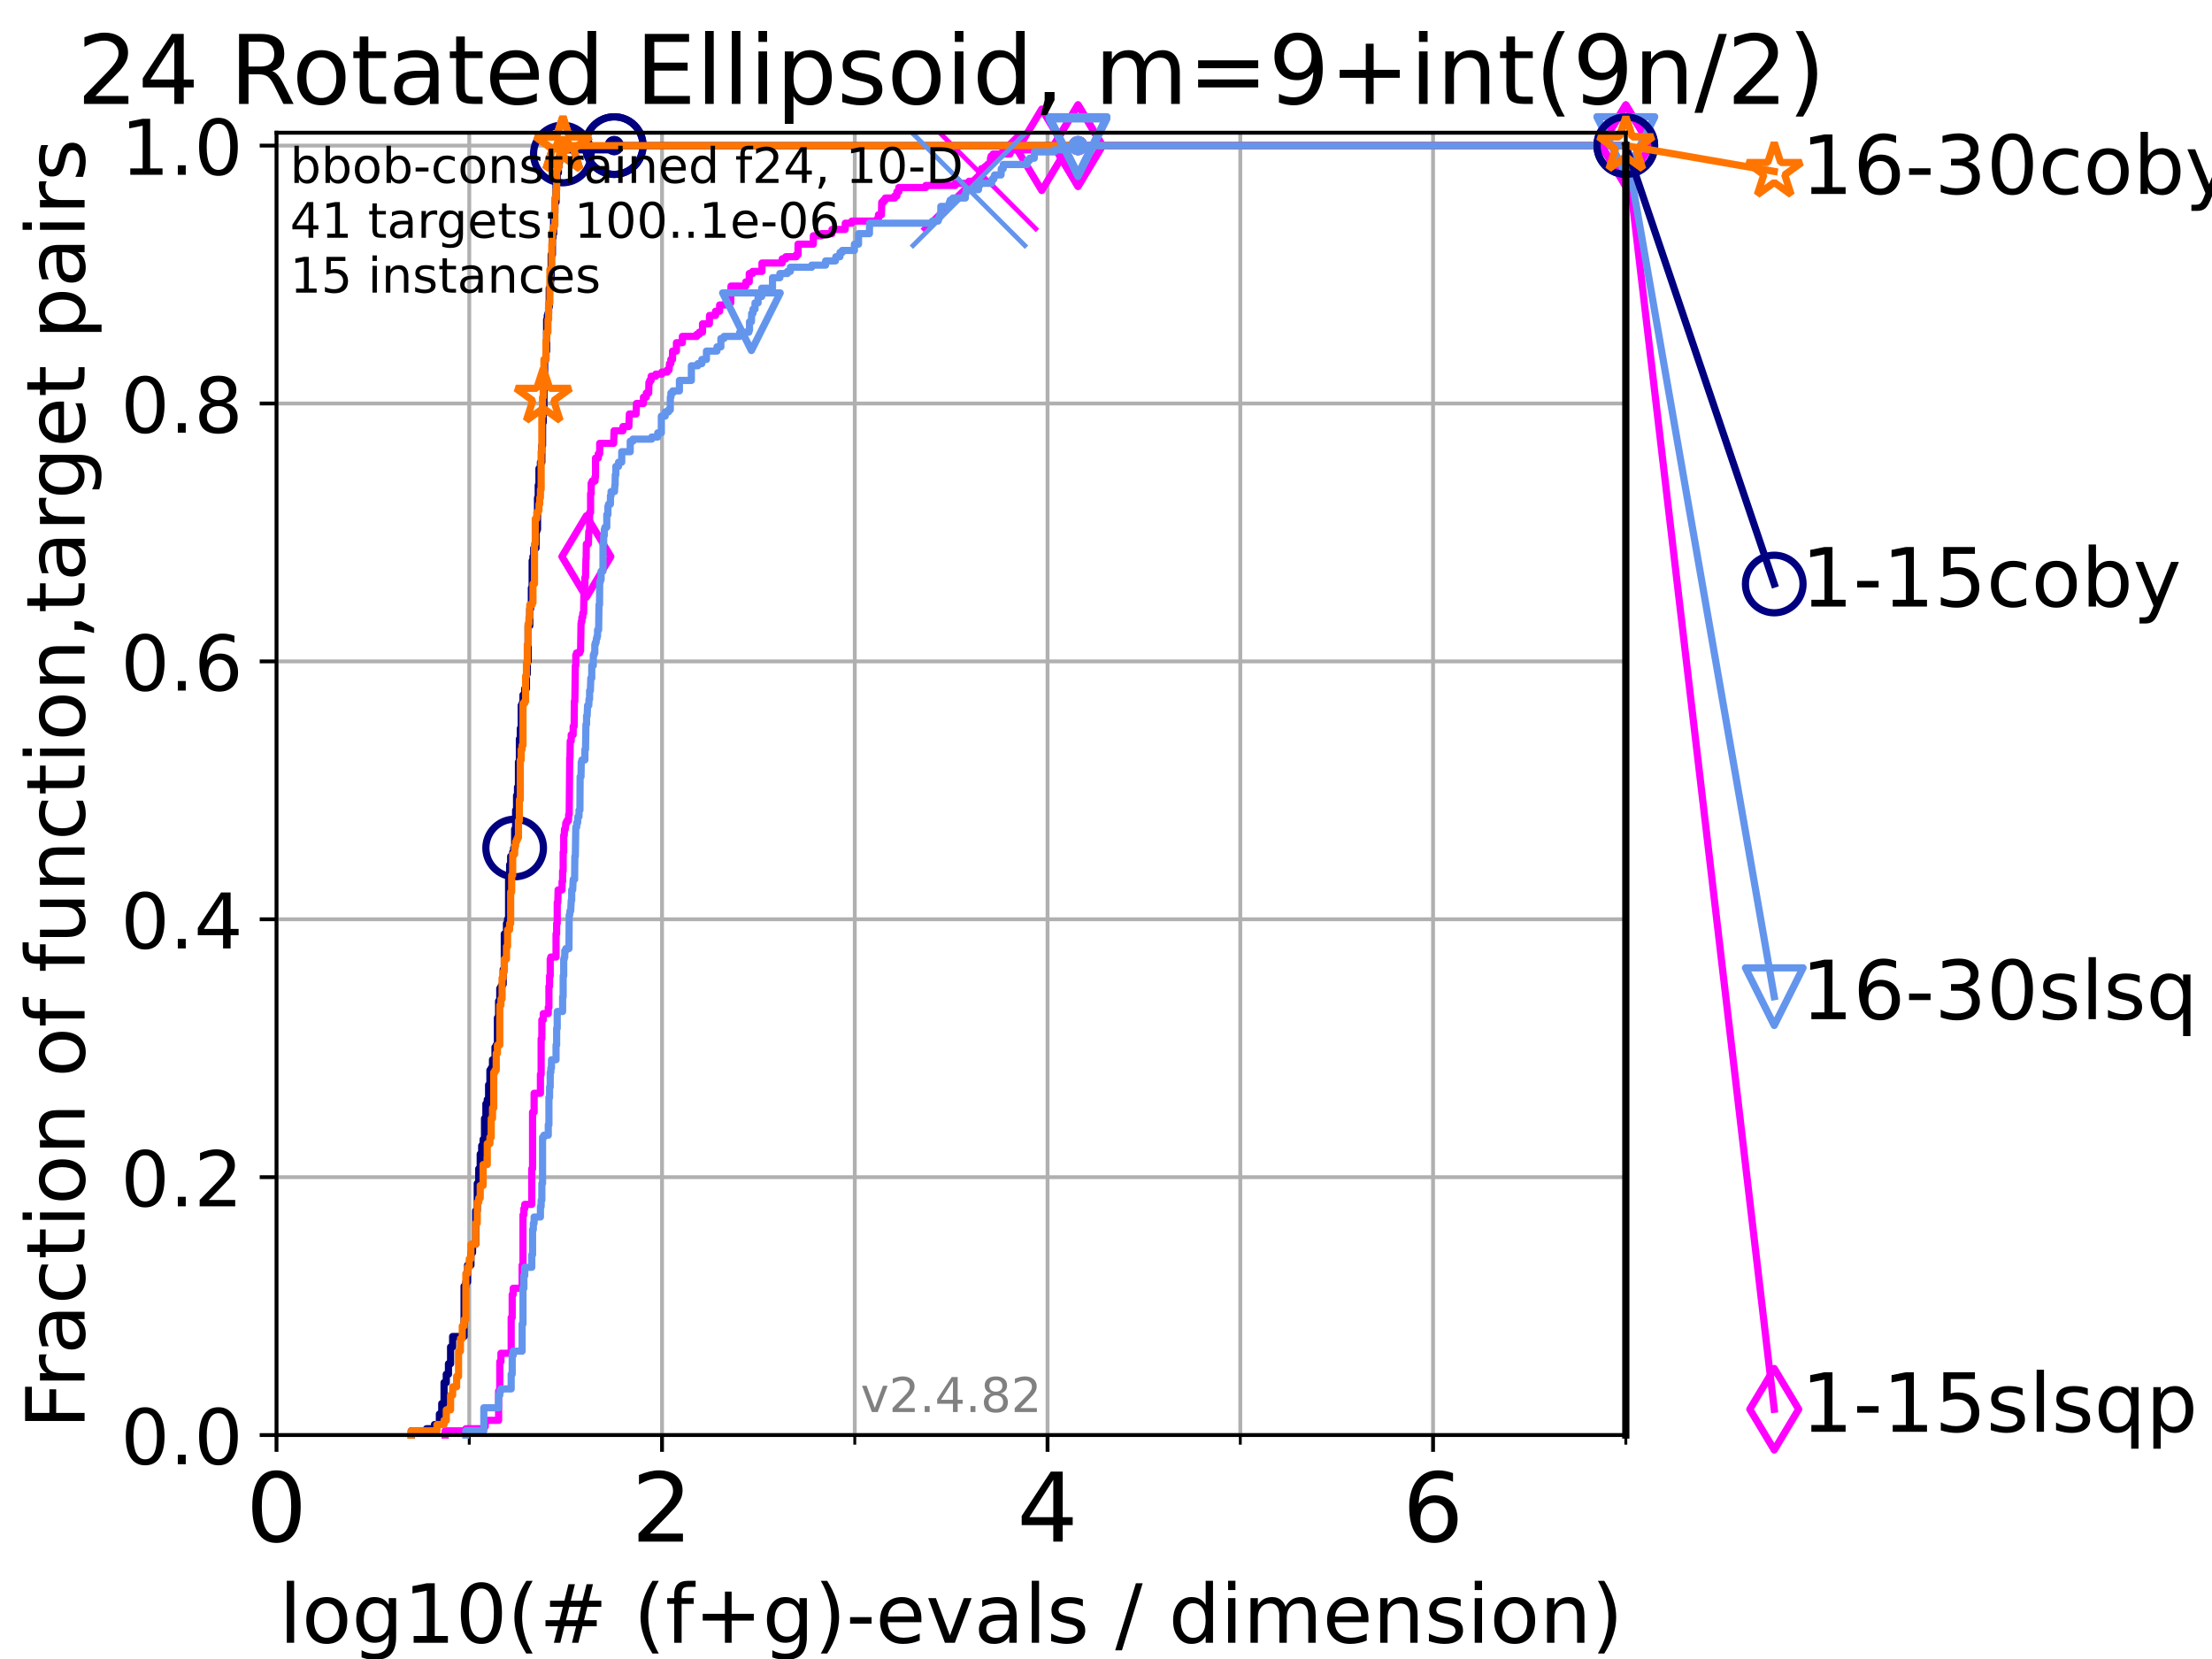<?xml version="1.0" encoding="utf-8" standalone="no"?>
<!DOCTYPE svg PUBLIC "-//W3C//DTD SVG 1.1//EN"
  "http://www.w3.org/Graphics/SVG/1.1/DTD/svg11.dtd">
<!-- Created with matplotlib (https://matplotlib.org/) -->
<svg height="345.6pt" version="1.1" viewBox="0 0 460.8 345.6" width="460.8pt" xmlns="http://www.w3.org/2000/svg" xmlns:xlink="http://www.w3.org/1999/xlink">
 <defs>
  <style type="text/css">*{stroke-linecap:butt;stroke-linejoin:round;}</style>
 </defs>
 <g id="figure_1">
  <g id="patch_1">
   <path d="M 0 345.6 
L 460.8 345.6 
L 460.8 0 
L 0 0 
z
" style="fill:#ffffff;"/>
  </g>
  <g id="axes_1">
   <g id="patch_2">
    <path d="M 57.6 298.944 
L 338.688 298.944 
L 338.688 27.648 
L 57.6 27.648 
z
" style="fill:#ffffff;"/>
   </g>
   <g id="matplotlib.axis_1">
    <g id="xtick_1">
     <g id="line2d_1">
      <path clip-path="url(#pddd7342f1d)" d="M 57.6 298.944 
L 57.6 27.648 
" style="fill:none;stroke:#b0b0b0;stroke-linecap:square;stroke-width:0.8;"/>
     </g>
     <g id="line2d_2">
      <defs>
       <path d="M 0 0 
L 0 3.5 
" id="m865ea2a830" style="stroke:#000000;stroke-width:0.8;"/>
      </defs>
      <g>
       <use style="stroke:#000000;stroke-width:0.8;" x="57.6" xlink:href="#m865ea2a830" y="298.944"/>
      </g>
     </g>
     <g id="text_1">
      <!-- 0 -->
      <g transform="translate(51.237 321.141)scale(0.2 -0.2)">
       <defs>
        <path d="M 31.781 66.406 
Q 24.172 66.406 20.328 58.906 
Q 16.5 51.422 16.5 36.375 
Q 16.5 21.391 20.328 13.891 
Q 24.172 6.391 31.781 6.391 
Q 39.453 6.391 43.281 13.891 
Q 47.125 21.391 47.125 36.375 
Q 47.125 51.422 43.281 58.906 
Q 39.453 66.406 31.781 66.406 
z
M 31.781 74.219 
Q 44.047 74.219 50.516 64.516 
Q 56.984 54.828 56.984 36.375 
Q 56.984 17.969 50.516 8.266 
Q 44.047 -1.422 31.781 -1.422 
Q 19.531 -1.422 13.062 8.266 
Q 6.594 17.969 6.594 36.375 
Q 6.594 54.828 13.062 64.516 
Q 19.531 74.219 31.781 74.219 
z
" id="DejaVuSans-48"/>
       </defs>
       <use xlink:href="#DejaVuSans-48"/>
      </g>
     </g>
    </g>
    <g id="xtick_2">
     <g id="line2d_3">
      <path clip-path="url(#pddd7342f1d)" d="M 137.911 298.944 
L 137.911 27.648 
" style="fill:none;stroke:#b0b0b0;stroke-linecap:square;stroke-width:0.8;"/>
     </g>
     <g id="line2d_4">
      <g>
       <use style="stroke:#000000;stroke-width:0.8;" x="137.911" xlink:href="#m865ea2a830" y="298.944"/>
      </g>
     </g>
     <g id="text_2">
      <!-- 2 -->
      <g transform="translate(131.548 321.141)scale(0.2 -0.2)">
       <defs>
        <path d="M 19.188 8.297 
L 53.609 8.297 
L 53.609 0 
L 7.328 0 
L 7.328 8.297 
Q 12.938 14.109 22.625 23.891 
Q 32.328 33.688 34.812 36.531 
Q 39.547 41.844 41.422 45.531 
Q 43.312 49.219 43.312 52.781 
Q 43.312 58.594 39.234 62.25 
Q 35.156 65.922 28.609 65.922 
Q 23.969 65.922 18.812 64.312 
Q 13.672 62.703 7.812 59.422 
L 7.812 69.391 
Q 13.766 71.781 18.938 73 
Q 24.125 74.219 28.422 74.219 
Q 39.75 74.219 46.484 68.547 
Q 53.219 62.891 53.219 53.422 
Q 53.219 48.922 51.531 44.891 
Q 49.859 40.875 45.406 35.406 
Q 44.188 33.984 37.641 27.219 
Q 31.109 20.453 19.188 8.297 
z
" id="DejaVuSans-50"/>
       </defs>
       <use xlink:href="#DejaVuSans-50"/>
      </g>
     </g>
    </g>
    <g id="xtick_3">
     <g id="line2d_5">
      <path clip-path="url(#pddd7342f1d)" d="M 218.222 298.944 
L 218.222 27.648 
" style="fill:none;stroke:#b0b0b0;stroke-linecap:square;stroke-width:0.8;"/>
     </g>
     <g id="line2d_6">
      <g>
       <use style="stroke:#000000;stroke-width:0.8;" x="218.222" xlink:href="#m865ea2a830" y="298.944"/>
      </g>
     </g>
     <g id="text_3">
      <!-- 4 -->
      <g transform="translate(211.859 321.141)scale(0.2 -0.2)">
       <defs>
        <path d="M 37.797 64.312 
L 12.891 25.391 
L 37.797 25.391 
z
M 35.203 72.906 
L 47.609 72.906 
L 47.609 25.391 
L 58.016 25.391 
L 58.016 17.188 
L 47.609 17.188 
L 47.609 0 
L 37.797 0 
L 37.797 17.188 
L 4.891 17.188 
L 4.891 26.703 
z
" id="DejaVuSans-52"/>
       </defs>
       <use xlink:href="#DejaVuSans-52"/>
      </g>
     </g>
    </g>
    <g id="xtick_4">
     <g id="line2d_7">
      <path clip-path="url(#pddd7342f1d)" d="M 298.533 298.944 
L 298.533 27.648 
" style="fill:none;stroke:#b0b0b0;stroke-linecap:square;stroke-width:0.8;"/>
     </g>
     <g id="line2d_8">
      <g>
       <use style="stroke:#000000;stroke-width:0.8;" x="298.533" xlink:href="#m865ea2a830" y="298.944"/>
      </g>
     </g>
     <g id="text_4">
      <!-- 6 -->
      <g transform="translate(292.17 321.141)scale(0.2 -0.2)">
       <defs>
        <path d="M 33.016 40.375 
Q 26.375 40.375 22.484 35.828 
Q 18.609 31.297 18.609 23.391 
Q 18.609 15.531 22.484 10.953 
Q 26.375 6.391 33.016 6.391 
Q 39.656 6.391 43.531 10.953 
Q 47.406 15.531 47.406 23.391 
Q 47.406 31.297 43.531 35.828 
Q 39.656 40.375 33.016 40.375 
z
M 52.594 71.297 
L 52.594 62.312 
Q 48.875 64.062 45.094 64.984 
Q 41.312 65.922 37.594 65.922 
Q 27.828 65.922 22.672 59.328 
Q 17.531 52.734 16.797 39.406 
Q 19.672 43.656 24.016 45.922 
Q 28.375 48.188 33.594 48.188 
Q 44.578 48.188 50.953 41.516 
Q 57.328 34.859 57.328 23.391 
Q 57.328 12.156 50.688 5.359 
Q 44.047 -1.422 33.016 -1.422 
Q 20.359 -1.422 13.672 8.266 
Q 6.984 17.969 6.984 36.375 
Q 6.984 53.656 15.188 63.938 
Q 23.391 74.219 37.203 74.219 
Q 40.922 74.219 44.703 73.484 
Q 48.484 72.75 52.594 71.297 
z
" id="DejaVuSans-54"/>
       </defs>
       <use xlink:href="#DejaVuSans-54"/>
      </g>
     </g>
    </g>
    <g id="xtick_5">
     <g id="line2d_9">
      <path clip-path="url(#pddd7342f1d)" d="M 97.755 298.944 
L 97.755 27.648 
" style="fill:none;stroke:#b0b0b0;stroke-linecap:square;stroke-width:0.8;"/>
     </g>
     <g id="line2d_10">
      <defs>
       <path d="M 0 0 
L 0 2 
" id="m8cf8436973" style="stroke:#000000;stroke-width:0.6;"/>
      </defs>
      <g>
       <use style="stroke:#000000;stroke-width:0.6;" x="97.755" xlink:href="#m8cf8436973" y="298.944"/>
      </g>
     </g>
    </g>
    <g id="xtick_6">
     <g id="line2d_11">
      <path clip-path="url(#pddd7342f1d)" d="M 178.066 298.944 
L 178.066 27.648 
" style="fill:none;stroke:#b0b0b0;stroke-linecap:square;stroke-width:0.8;"/>
     </g>
     <g id="line2d_12">
      <g>
       <use style="stroke:#000000;stroke-width:0.6;" x="178.066" xlink:href="#m8cf8436973" y="298.944"/>
      </g>
     </g>
    </g>
    <g id="xtick_7">
     <g id="line2d_13">
      <path clip-path="url(#pddd7342f1d)" d="M 258.377 298.944 
L 258.377 27.648 
" style="fill:none;stroke:#b0b0b0;stroke-linecap:square;stroke-width:0.8;"/>
     </g>
     <g id="line2d_14">
      <g>
       <use style="stroke:#000000;stroke-width:0.6;" x="258.377" xlink:href="#m8cf8436973" y="298.944"/>
      </g>
     </g>
    </g>
    <g id="xtick_8">
     <g id="line2d_15">
      <path clip-path="url(#pddd7342f1d)" d="M 338.688 298.944 
L 338.688 27.648 
" style="fill:none;stroke:#b0b0b0;stroke-linecap:square;stroke-width:0.8;"/>
     </g>
     <g id="line2d_16">
      <g>
       <use style="stroke:#000000;stroke-width:0.6;" x="338.688" xlink:href="#m8cf8436973" y="298.944"/>
      </g>
     </g>
    </g>
    <g id="text_5">
     <!-- log10(# (f+g)-evals / dimension) -->
     <g transform="translate(58.145 342.218)scale(0.17 -0.17)">
      <defs>
       <path d="M 9.422 75.984 
L 18.406 75.984 
L 18.406 0 
L 9.422 0 
z
" id="DejaVuSans-108"/>
       <path d="M 30.609 48.391 
Q 23.391 48.391 19.188 42.75 
Q 14.984 37.109 14.984 27.297 
Q 14.984 17.484 19.156 11.844 
Q 23.344 6.203 30.609 6.203 
Q 37.797 6.203 41.984 11.859 
Q 46.188 17.531 46.188 27.297 
Q 46.188 37.016 41.984 42.703 
Q 37.797 48.391 30.609 48.391 
z
M 30.609 56 
Q 42.328 56 49.016 48.375 
Q 55.719 40.766 55.719 27.297 
Q 55.719 13.875 49.016 6.219 
Q 42.328 -1.422 30.609 -1.422 
Q 18.844 -1.422 12.172 6.219 
Q 5.516 13.875 5.516 27.297 
Q 5.516 40.766 12.172 48.375 
Q 18.844 56 30.609 56 
z
" id="DejaVuSans-111"/>
       <path d="M 45.406 27.984 
Q 45.406 37.75 41.375 43.109 
Q 37.359 48.484 30.078 48.484 
Q 22.859 48.484 18.828 43.109 
Q 14.797 37.75 14.797 27.984 
Q 14.797 18.266 18.828 12.891 
Q 22.859 7.516 30.078 7.516 
Q 37.359 7.516 41.375 12.891 
Q 45.406 18.266 45.406 27.984 
z
M 54.391 6.781 
Q 54.391 -7.172 48.188 -13.984 
Q 42 -20.797 29.203 -20.797 
Q 24.469 -20.797 20.266 -20.094 
Q 16.062 -19.391 12.109 -17.922 
L 12.109 -9.188 
Q 16.062 -11.328 19.922 -12.344 
Q 23.781 -13.375 27.781 -13.375 
Q 36.625 -13.375 41.016 -8.766 
Q 45.406 -4.156 45.406 5.172 
L 45.406 9.625 
Q 42.625 4.781 38.281 2.391 
Q 33.938 0 27.875 0 
Q 17.828 0 11.672 7.656 
Q 5.516 15.328 5.516 27.984 
Q 5.516 40.672 11.672 48.328 
Q 17.828 56 27.875 56 
Q 33.938 56 38.281 53.609 
Q 42.625 51.219 45.406 46.391 
L 45.406 54.688 
L 54.391 54.688 
z
" id="DejaVuSans-103"/>
       <path d="M 12.406 8.297 
L 28.516 8.297 
L 28.516 63.922 
L 10.984 60.406 
L 10.984 69.391 
L 28.422 72.906 
L 38.281 72.906 
L 38.281 8.297 
L 54.391 8.297 
L 54.391 0 
L 12.406 0 
z
" id="DejaVuSans-49"/>
       <path d="M 31 75.875 
Q 24.469 64.656 21.281 53.656 
Q 18.109 42.672 18.109 31.391 
Q 18.109 20.125 21.312 9.062 
Q 24.516 -2 31 -13.188 
L 23.188 -13.188 
Q 15.875 -1.703 12.234 9.375 
Q 8.594 20.453 8.594 31.391 
Q 8.594 42.281 12.203 53.312 
Q 15.828 64.359 23.188 75.875 
z
" id="DejaVuSans-40"/>
       <path d="M 51.125 44 
L 36.922 44 
L 32.812 27.688 
L 47.125 27.688 
z
M 43.797 71.781 
L 38.719 51.516 
L 52.984 51.516 
L 58.109 71.781 
L 65.922 71.781 
L 60.891 51.516 
L 76.125 51.516 
L 76.125 44 
L 58.984 44 
L 54.984 27.688 
L 70.516 27.688 
L 70.516 20.219 
L 53.078 20.219 
L 48 0 
L 40.188 0 
L 45.219 20.219 
L 30.906 20.219 
L 25.875 0 
L 18.016 0 
L 23.094 20.219 
L 7.719 20.219 
L 7.719 27.688 
L 24.906 27.688 
L 29 44 
L 13.281 44 
L 13.281 51.516 
L 30.906 51.516 
L 35.891 71.781 
z
" id="DejaVuSans-35"/>
       <path id="DejaVuSans-32"/>
       <path d="M 37.109 75.984 
L 37.109 68.5 
L 28.516 68.5 
Q 23.688 68.5 21.797 66.547 
Q 19.922 64.594 19.922 59.516 
L 19.922 54.688 
L 34.719 54.688 
L 34.719 47.703 
L 19.922 47.703 
L 19.922 0 
L 10.891 0 
L 10.891 47.703 
L 2.297 47.703 
L 2.297 54.688 
L 10.891 54.688 
L 10.891 58.5 
Q 10.891 67.625 15.141 71.797 
Q 19.391 75.984 28.609 75.984 
z
" id="DejaVuSans-102"/>
       <path d="M 46 62.703 
L 46 35.5 
L 73.188 35.5 
L 73.188 27.203 
L 46 27.203 
L 46 0 
L 37.797 0 
L 37.797 27.203 
L 10.594 27.203 
L 10.594 35.5 
L 37.797 35.5 
L 37.797 62.703 
z
" id="DejaVuSans-43"/>
       <path d="M 8.016 75.875 
L 15.828 75.875 
Q 23.141 64.359 26.781 53.312 
Q 30.422 42.281 30.422 31.391 
Q 30.422 20.453 26.781 9.375 
Q 23.141 -1.703 15.828 -13.188 
L 8.016 -13.188 
Q 14.5 -2 17.703 9.062 
Q 20.906 20.125 20.906 31.391 
Q 20.906 42.672 17.703 53.656 
Q 14.5 64.656 8.016 75.875 
z
" id="DejaVuSans-41"/>
       <path d="M 4.891 31.391 
L 31.203 31.391 
L 31.203 23.391 
L 4.891 23.391 
z
" id="DejaVuSans-45"/>
       <path d="M 56.203 29.594 
L 56.203 25.203 
L 14.891 25.203 
Q 15.484 15.922 20.484 11.062 
Q 25.484 6.203 34.422 6.203 
Q 39.594 6.203 44.453 7.469 
Q 49.312 8.734 54.109 11.281 
L 54.109 2.781 
Q 49.266 0.734 44.188 -0.344 
Q 39.109 -1.422 33.891 -1.422 
Q 20.797 -1.422 13.156 6.188 
Q 5.516 13.812 5.516 26.812 
Q 5.516 40.234 12.766 48.109 
Q 20.016 56 32.328 56 
Q 43.359 56 49.781 48.891 
Q 56.203 41.797 56.203 29.594 
z
M 47.219 32.234 
Q 47.125 39.594 43.094 43.984 
Q 39.062 48.391 32.422 48.391 
Q 24.906 48.391 20.391 44.141 
Q 15.875 39.891 15.188 32.172 
z
" id="DejaVuSans-101"/>
       <path d="M 2.984 54.688 
L 12.5 54.688 
L 29.594 8.797 
L 46.688 54.688 
L 56.203 54.688 
L 35.688 0 
L 23.484 0 
z
" id="DejaVuSans-118"/>
       <path d="M 34.281 27.484 
Q 23.391 27.484 19.188 25 
Q 14.984 22.516 14.984 16.5 
Q 14.984 11.719 18.141 8.906 
Q 21.297 6.109 26.703 6.109 
Q 34.188 6.109 38.703 11.406 
Q 43.219 16.703 43.219 25.484 
L 43.219 27.484 
z
M 52.203 31.203 
L 52.203 0 
L 43.219 0 
L 43.219 8.297 
Q 40.141 3.328 35.547 0.953 
Q 30.953 -1.422 24.312 -1.422 
Q 15.922 -1.422 10.953 3.297 
Q 6 8.016 6 15.922 
Q 6 25.141 12.172 29.828 
Q 18.359 34.516 30.609 34.516 
L 43.219 34.516 
L 43.219 35.406 
Q 43.219 41.609 39.141 45 
Q 35.062 48.391 27.688 48.391 
Q 23 48.391 18.547 47.266 
Q 14.109 46.141 10.016 43.891 
L 10.016 52.203 
Q 14.938 54.109 19.578 55.047 
Q 24.219 56 28.609 56 
Q 40.484 56 46.344 49.844 
Q 52.203 43.703 52.203 31.203 
z
" id="DejaVuSans-97"/>
       <path d="M 44.281 53.078 
L 44.281 44.578 
Q 40.484 46.531 36.375 47.5 
Q 32.281 48.484 27.875 48.484 
Q 21.188 48.484 17.844 46.438 
Q 14.5 44.391 14.5 40.281 
Q 14.5 37.156 16.891 35.375 
Q 19.281 33.594 26.516 31.984 
L 29.594 31.297 
Q 39.156 29.25 43.188 25.516 
Q 47.219 21.781 47.219 15.094 
Q 47.219 7.469 41.188 3.016 
Q 35.156 -1.422 24.609 -1.422 
Q 20.219 -1.422 15.453 -0.562 
Q 10.688 0.297 5.422 2 
L 5.422 11.281 
Q 10.406 8.688 15.234 7.391 
Q 20.062 6.109 24.812 6.109 
Q 31.156 6.109 34.562 8.281 
Q 37.984 10.453 37.984 14.406 
Q 37.984 18.062 35.516 20.016 
Q 33.062 21.969 24.703 23.781 
L 21.578 24.516 
Q 13.234 26.266 9.516 29.906 
Q 5.812 33.547 5.812 39.891 
Q 5.812 47.609 11.281 51.797 
Q 16.75 56 26.812 56 
Q 31.781 56 36.172 55.266 
Q 40.578 54.547 44.281 53.078 
z
" id="DejaVuSans-115"/>
       <path d="M 25.391 72.906 
L 33.688 72.906 
L 8.297 -9.281 
L 0 -9.281 
z
" id="DejaVuSans-47"/>
       <path d="M 45.406 46.391 
L 45.406 75.984 
L 54.391 75.984 
L 54.391 0 
L 45.406 0 
L 45.406 8.203 
Q 42.578 3.328 38.25 0.953 
Q 33.938 -1.422 27.875 -1.422 
Q 17.969 -1.422 11.734 6.484 
Q 5.516 14.406 5.516 27.297 
Q 5.516 40.188 11.734 48.094 
Q 17.969 56 27.875 56 
Q 33.938 56 38.25 53.625 
Q 42.578 51.266 45.406 46.391 
z
M 14.797 27.297 
Q 14.797 17.391 18.875 11.75 
Q 22.953 6.109 30.078 6.109 
Q 37.203 6.109 41.297 11.75 
Q 45.406 17.391 45.406 27.297 
Q 45.406 37.203 41.297 42.844 
Q 37.203 48.484 30.078 48.484 
Q 22.953 48.484 18.875 42.844 
Q 14.797 37.203 14.797 27.297 
z
" id="DejaVuSans-100"/>
       <path d="M 9.422 54.688 
L 18.406 54.688 
L 18.406 0 
L 9.422 0 
z
M 9.422 75.984 
L 18.406 75.984 
L 18.406 64.594 
L 9.422 64.594 
z
" id="DejaVuSans-105"/>
       <path d="M 52 44.188 
Q 55.375 50.25 60.062 53.125 
Q 64.75 56 71.094 56 
Q 79.641 56 84.281 50.016 
Q 88.922 44.047 88.922 33.016 
L 88.922 0 
L 79.891 0 
L 79.891 32.719 
Q 79.891 40.578 77.094 44.375 
Q 74.312 48.188 68.609 48.188 
Q 61.625 48.188 57.562 43.547 
Q 53.516 38.922 53.516 30.906 
L 53.516 0 
L 44.484 0 
L 44.484 32.719 
Q 44.484 40.625 41.703 44.406 
Q 38.922 48.188 33.109 48.188 
Q 26.219 48.188 22.156 43.531 
Q 18.109 38.875 18.109 30.906 
L 18.109 0 
L 9.078 0 
L 9.078 54.688 
L 18.109 54.688 
L 18.109 46.188 
Q 21.188 51.219 25.484 53.609 
Q 29.781 56 35.688 56 
Q 41.656 56 45.828 52.969 
Q 50 49.953 52 44.188 
z
" id="DejaVuSans-109"/>
       <path d="M 54.891 33.016 
L 54.891 0 
L 45.906 0 
L 45.906 32.719 
Q 45.906 40.484 42.875 44.328 
Q 39.844 48.188 33.797 48.188 
Q 26.516 48.188 22.312 43.547 
Q 18.109 38.922 18.109 30.906 
L 18.109 0 
L 9.078 0 
L 9.078 54.688 
L 18.109 54.688 
L 18.109 46.188 
Q 21.344 51.125 25.703 53.562 
Q 30.078 56 35.797 56 
Q 45.219 56 50.047 50.172 
Q 54.891 44.344 54.891 33.016 
z
" id="DejaVuSans-110"/>
      </defs>
      <use xlink:href="#DejaVuSans-108"/>
      <use x="27.783" xlink:href="#DejaVuSans-111"/>
      <use x="88.965" xlink:href="#DejaVuSans-103"/>
      <use x="152.441" xlink:href="#DejaVuSans-49"/>
      <use x="216.064" xlink:href="#DejaVuSans-48"/>
      <use x="279.688" xlink:href="#DejaVuSans-40"/>
      <use x="318.701" xlink:href="#DejaVuSans-35"/>
      <use x="402.49" xlink:href="#DejaVuSans-32"/>
      <use x="434.277" xlink:href="#DejaVuSans-40"/>
      <use x="473.291" xlink:href="#DejaVuSans-102"/>
      <use x="508.496" xlink:href="#DejaVuSans-43"/>
      <use x="592.285" xlink:href="#DejaVuSans-103"/>
      <use x="655.762" xlink:href="#DejaVuSans-41"/>
      <use x="694.775" xlink:href="#DejaVuSans-45"/>
      <use x="730.859" xlink:href="#DejaVuSans-101"/>
      <use x="792.383" xlink:href="#DejaVuSans-118"/>
      <use x="851.562" xlink:href="#DejaVuSans-97"/>
      <use x="912.842" xlink:href="#DejaVuSans-108"/>
      <use x="940.625" xlink:href="#DejaVuSans-115"/>
      <use x="992.725" xlink:href="#DejaVuSans-32"/>
      <use x="1024.512" xlink:href="#DejaVuSans-47"/>
      <use x="1058.203" xlink:href="#DejaVuSans-32"/>
      <use x="1089.99" xlink:href="#DejaVuSans-100"/>
      <use x="1153.467" xlink:href="#DejaVuSans-105"/>
      <use x="1181.25" xlink:href="#DejaVuSans-109"/>
      <use x="1278.662" xlink:href="#DejaVuSans-101"/>
      <use x="1340.186" xlink:href="#DejaVuSans-110"/>
      <use x="1403.564" xlink:href="#DejaVuSans-115"/>
      <use x="1455.664" xlink:href="#DejaVuSans-105"/>
      <use x="1483.447" xlink:href="#DejaVuSans-111"/>
      <use x="1544.629" xlink:href="#DejaVuSans-110"/>
      <use x="1608.008" xlink:href="#DejaVuSans-41"/>
     </g>
    </g>
   </g>
   <g id="matplotlib.axis_2">
    <g id="ytick_1">
     <g id="line2d_17">
      <path clip-path="url(#pddd7342f1d)" d="M 57.6 298.944 
L 338.688 298.944 
" style="fill:none;stroke:#b0b0b0;stroke-linecap:square;stroke-width:0.8;"/>
     </g>
     <g id="line2d_18">
      <defs>
       <path d="M 0 0 
L -3.5 0 
" id="m4208ad13c2" style="stroke:#000000;stroke-width:0.8;"/>
      </defs>
      <g>
       <use style="stroke:#000000;stroke-width:0.8;" x="57.6" xlink:href="#m4208ad13c2" y="298.944"/>
      </g>
     </g>
     <g id="text_6">
      <!-- 0.0 -->
      <g transform="translate(25.155 305.023)scale(0.16 -0.16)">
       <defs>
        <path d="M 10.688 12.406 
L 21 12.406 
L 21 0 
L 10.688 0 
z
" id="DejaVuSans-46"/>
       </defs>
       <use xlink:href="#DejaVuSans-48"/>
       <use x="63.623" xlink:href="#DejaVuSans-46"/>
       <use x="95.41" xlink:href="#DejaVuSans-48"/>
      </g>
     </g>
    </g>
    <g id="ytick_2">
     <g id="line2d_19">
      <path clip-path="url(#pddd7342f1d)" d="M 57.6 245.222 
L 338.688 245.222 
" style="fill:none;stroke:#b0b0b0;stroke-linecap:square;stroke-width:0.8;"/>
     </g>
     <g id="line2d_20">
      <g>
       <use style="stroke:#000000;stroke-width:0.8;" x="57.6" xlink:href="#m4208ad13c2" y="245.222"/>
      </g>
     </g>
     <g id="text_7">
      <!-- 0.2 -->
      <g transform="translate(25.155 251.301)scale(0.16 -0.16)">
       <use xlink:href="#DejaVuSans-48"/>
       <use x="63.623" xlink:href="#DejaVuSans-46"/>
       <use x="95.41" xlink:href="#DejaVuSans-50"/>
      </g>
     </g>
    </g>
    <g id="ytick_3">
     <g id="line2d_21">
      <path clip-path="url(#pddd7342f1d)" d="M 57.6 191.5 
L 338.688 191.5 
" style="fill:none;stroke:#b0b0b0;stroke-linecap:square;stroke-width:0.8;"/>
     </g>
     <g id="line2d_22">
      <g>
       <use style="stroke:#000000;stroke-width:0.8;" x="57.6" xlink:href="#m4208ad13c2" y="191.5"/>
      </g>
     </g>
     <g id="text_8">
      <!-- 0.4 -->
      <g transform="translate(25.155 197.579)scale(0.16 -0.16)">
       <use xlink:href="#DejaVuSans-48"/>
       <use x="63.623" xlink:href="#DejaVuSans-46"/>
       <use x="95.41" xlink:href="#DejaVuSans-52"/>
      </g>
     </g>
    </g>
    <g id="ytick_4">
     <g id="line2d_23">
      <path clip-path="url(#pddd7342f1d)" d="M 57.6 137.778 
L 338.688 137.778 
" style="fill:none;stroke:#b0b0b0;stroke-linecap:square;stroke-width:0.8;"/>
     </g>
     <g id="line2d_24">
      <g>
       <use style="stroke:#000000;stroke-width:0.8;" x="57.6" xlink:href="#m4208ad13c2" y="137.778"/>
      </g>
     </g>
     <g id="text_9">
      <!-- 0.6 -->
      <g transform="translate(25.155 143.857)scale(0.16 -0.16)">
       <use xlink:href="#DejaVuSans-48"/>
       <use x="63.623" xlink:href="#DejaVuSans-46"/>
       <use x="95.41" xlink:href="#DejaVuSans-54"/>
      </g>
     </g>
    </g>
    <g id="ytick_5">
     <g id="line2d_25">
      <path clip-path="url(#pddd7342f1d)" d="M 57.6 84.056 
L 338.688 84.056 
" style="fill:none;stroke:#b0b0b0;stroke-linecap:square;stroke-width:0.8;"/>
     </g>
     <g id="line2d_26">
      <g>
       <use style="stroke:#000000;stroke-width:0.8;" x="57.6" xlink:href="#m4208ad13c2" y="84.056"/>
      </g>
     </g>
     <g id="text_10">
      <!-- 0.8 -->
      <g transform="translate(25.155 90.135)scale(0.16 -0.16)">
       <defs>
        <path d="M 31.781 34.625 
Q 24.75 34.625 20.719 30.859 
Q 16.703 27.094 16.703 20.516 
Q 16.703 13.922 20.719 10.156 
Q 24.75 6.391 31.781 6.391 
Q 38.812 6.391 42.859 10.172 
Q 46.922 13.969 46.922 20.516 
Q 46.922 27.094 42.891 30.859 
Q 38.875 34.625 31.781 34.625 
z
M 21.922 38.812 
Q 15.578 40.375 12.031 44.719 
Q 8.5 49.078 8.5 55.328 
Q 8.5 64.062 14.719 69.141 
Q 20.953 74.219 31.781 74.219 
Q 42.672 74.219 48.875 69.141 
Q 55.078 64.062 55.078 55.328 
Q 55.078 49.078 51.531 44.719 
Q 48 40.375 41.703 38.812 
Q 48.828 37.156 52.797 32.312 
Q 56.781 27.484 56.781 20.516 
Q 56.781 9.906 50.312 4.234 
Q 43.844 -1.422 31.781 -1.422 
Q 19.734 -1.422 13.25 4.234 
Q 6.781 9.906 6.781 20.516 
Q 6.781 27.484 10.781 32.312 
Q 14.797 37.156 21.922 38.812 
z
M 18.312 54.391 
Q 18.312 48.734 21.844 45.562 
Q 25.391 42.391 31.781 42.391 
Q 38.141 42.391 41.719 45.562 
Q 45.312 48.734 45.312 54.391 
Q 45.312 60.062 41.719 63.234 
Q 38.141 66.406 31.781 66.406 
Q 25.391 66.406 21.844 63.234 
Q 18.312 60.062 18.312 54.391 
z
" id="DejaVuSans-56"/>
       </defs>
       <use xlink:href="#DejaVuSans-48"/>
       <use x="63.623" xlink:href="#DejaVuSans-46"/>
       <use x="95.41" xlink:href="#DejaVuSans-56"/>
      </g>
     </g>
    </g>
    <g id="ytick_6">
     <g id="line2d_27">
      <path clip-path="url(#pddd7342f1d)" d="M 57.6 30.334 
L 338.688 30.334 
" style="fill:none;stroke:#b0b0b0;stroke-linecap:square;stroke-width:0.8;"/>
     </g>
     <g id="line2d_28">
      <g>
       <use style="stroke:#000000;stroke-width:0.8;" x="57.6" xlink:href="#m4208ad13c2" y="30.334"/>
      </g>
     </g>
     <g id="text_11">
      <!-- 1.0 -->
      <g transform="translate(25.155 36.413)scale(0.16 -0.16)">
       <use xlink:href="#DejaVuSans-49"/>
       <use x="63.623" xlink:href="#DejaVuSans-46"/>
       <use x="95.41" xlink:href="#DejaVuSans-48"/>
      </g>
     </g>
    </g>
    <g id="text_12">
     <!-- Fraction of function,target pairs -->
     <g transform="translate(17.62 297.681)rotate(-90)scale(0.17 -0.17)">
      <defs>
       <path d="M 9.812 72.906 
L 51.703 72.906 
L 51.703 64.594 
L 19.672 64.594 
L 19.672 43.109 
L 48.578 43.109 
L 48.578 34.812 
L 19.672 34.812 
L 19.672 0 
L 9.812 0 
z
" id="DejaVuSans-70"/>
       <path d="M 41.109 46.297 
Q 39.594 47.172 37.812 47.578 
Q 36.031 48 33.891 48 
Q 26.266 48 22.188 43.047 
Q 18.109 38.094 18.109 28.812 
L 18.109 0 
L 9.078 0 
L 9.078 54.688 
L 18.109 54.688 
L 18.109 46.188 
Q 20.953 51.172 25.484 53.578 
Q 30.031 56 36.531 56 
Q 37.453 56 38.578 55.875 
Q 39.703 55.766 41.062 55.516 
z
" id="DejaVuSans-114"/>
       <path d="M 48.781 52.594 
L 48.781 44.188 
Q 44.969 46.297 41.141 47.344 
Q 37.312 48.391 33.406 48.391 
Q 24.656 48.391 19.812 42.844 
Q 14.984 37.312 14.984 27.297 
Q 14.984 17.281 19.812 11.734 
Q 24.656 6.203 33.406 6.203 
Q 37.312 6.203 41.141 7.25 
Q 44.969 8.297 48.781 10.406 
L 48.781 2.094 
Q 45.016 0.344 40.984 -0.531 
Q 36.969 -1.422 32.422 -1.422 
Q 20.062 -1.422 12.781 6.344 
Q 5.516 14.109 5.516 27.297 
Q 5.516 40.672 12.859 48.328 
Q 20.219 56 33.016 56 
Q 37.156 56 41.109 55.141 
Q 45.062 54.297 48.781 52.594 
z
" id="DejaVuSans-99"/>
       <path d="M 18.312 70.219 
L 18.312 54.688 
L 36.812 54.688 
L 36.812 47.703 
L 18.312 47.703 
L 18.312 18.016 
Q 18.312 11.328 20.141 9.422 
Q 21.969 7.516 27.594 7.516 
L 36.812 7.516 
L 36.812 0 
L 27.594 0 
Q 17.188 0 13.234 3.875 
Q 9.281 7.766 9.281 18.016 
L 9.281 47.703 
L 2.688 47.703 
L 2.688 54.688 
L 9.281 54.688 
L 9.281 70.219 
z
" id="DejaVuSans-116"/>
       <path d="M 8.5 21.578 
L 8.5 54.688 
L 17.484 54.688 
L 17.484 21.922 
Q 17.484 14.156 20.5 10.266 
Q 23.531 6.391 29.594 6.391 
Q 36.859 6.391 41.078 11.031 
Q 45.312 15.672 45.312 23.688 
L 45.312 54.688 
L 54.297 54.688 
L 54.297 0 
L 45.312 0 
L 45.312 8.406 
Q 42.047 3.422 37.719 1 
Q 33.406 -1.422 27.688 -1.422 
Q 18.266 -1.422 13.375 4.438 
Q 8.5 10.297 8.5 21.578 
z
M 31.109 56 
z
" id="DejaVuSans-117"/>
       <path d="M 11.719 12.406 
L 22.016 12.406 
L 22.016 4 
L 14.016 -11.625 
L 7.719 -11.625 
L 11.719 4 
z
" id="DejaVuSans-44"/>
       <path d="M 18.109 8.203 
L 18.109 -20.797 
L 9.078 -20.797 
L 9.078 54.688 
L 18.109 54.688 
L 18.109 46.391 
Q 20.953 51.266 25.266 53.625 
Q 29.594 56 35.594 56 
Q 45.562 56 51.781 48.094 
Q 58.016 40.188 58.016 27.297 
Q 58.016 14.406 51.781 6.484 
Q 45.562 -1.422 35.594 -1.422 
Q 29.594 -1.422 25.266 0.953 
Q 20.953 3.328 18.109 8.203 
z
M 48.688 27.297 
Q 48.688 37.203 44.609 42.844 
Q 40.531 48.484 33.406 48.484 
Q 26.266 48.484 22.188 42.844 
Q 18.109 37.203 18.109 27.297 
Q 18.109 17.391 22.188 11.75 
Q 26.266 6.109 33.406 6.109 
Q 40.531 6.109 44.609 11.75 
Q 48.688 17.391 48.688 27.297 
z
" id="DejaVuSans-112"/>
      </defs>
      <use xlink:href="#DejaVuSans-70"/>
      <use x="50.27" xlink:href="#DejaVuSans-114"/>
      <use x="91.383" xlink:href="#DejaVuSans-97"/>
      <use x="152.662" xlink:href="#DejaVuSans-99"/>
      <use x="207.643" xlink:href="#DejaVuSans-116"/>
      <use x="246.852" xlink:href="#DejaVuSans-105"/>
      <use x="274.635" xlink:href="#DejaVuSans-111"/>
      <use x="335.816" xlink:href="#DejaVuSans-110"/>
      <use x="399.195" xlink:href="#DejaVuSans-32"/>
      <use x="430.982" xlink:href="#DejaVuSans-111"/>
      <use x="492.164" xlink:href="#DejaVuSans-102"/>
      <use x="527.369" xlink:href="#DejaVuSans-32"/>
      <use x="559.156" xlink:href="#DejaVuSans-102"/>
      <use x="594.361" xlink:href="#DejaVuSans-117"/>
      <use x="657.74" xlink:href="#DejaVuSans-110"/>
      <use x="721.119" xlink:href="#DejaVuSans-99"/>
      <use x="776.1" xlink:href="#DejaVuSans-116"/>
      <use x="815.309" xlink:href="#DejaVuSans-105"/>
      <use x="843.092" xlink:href="#DejaVuSans-111"/>
      <use x="904.273" xlink:href="#DejaVuSans-110"/>
      <use x="967.652" xlink:href="#DejaVuSans-44"/>
      <use x="999.439" xlink:href="#DejaVuSans-116"/>
      <use x="1038.648" xlink:href="#DejaVuSans-97"/>
      <use x="1099.928" xlink:href="#DejaVuSans-114"/>
      <use x="1139.291" xlink:href="#DejaVuSans-103"/>
      <use x="1202.768" xlink:href="#DejaVuSans-101"/>
      <use x="1264.291" xlink:href="#DejaVuSans-116"/>
      <use x="1303.5" xlink:href="#DejaVuSans-32"/>
      <use x="1335.287" xlink:href="#DejaVuSans-112"/>
      <use x="1398.764" xlink:href="#DejaVuSans-97"/>
      <use x="1460.043" xlink:href="#DejaVuSans-105"/>
      <use x="1487.826" xlink:href="#DejaVuSans-114"/>
      <use x="1528.939" xlink:href="#DejaVuSans-115"/>
     </g>
    </g>
   </g>
   <g id="line2d_29">
    <defs>
     <path d="M 0 1.5 
C 0.398 1.5 0.779 1.342 1.061 1.061 
C 1.342 0.779 1.5 0.398 1.5 0 
C 1.5 -0.398 1.342 -0.779 1.061 -1.061 
C 0.779 -1.342 0.398 -1.5 0 -1.5 
C -0.398 -1.5 -0.779 -1.342 -1.061 -1.061 
C -1.342 -0.779 -1.5 -0.398 -1.5 0 
C -1.5 0.398 -1.342 0.779 -1.061 1.061 
C -0.779 1.342 -0.398 1.5 0 1.5 
z
" id="mfbcc21e4df" style="stroke:#000080;"/>
    </defs>
    <g>
     <use style="fill:#000080;stroke:#000080;" x="127.954" xlink:href="#mfbcc21e4df" y="30.334"/>
     <use style="fill:#000080;stroke:#000080;" x="127.954" xlink:href="#mfbcc21e4df" y="30.334"/>
    </g>
   </g>
   <g id="line2d_30">
    <path d="M 85.667 298.944 
L 85.667 298.07 
L 88.847 298.07 
L 88.847 297.634 
L 90.509 297.634 
L 90.509 296.76 
L 91.535 296.76 
L 91.535 294.576 
L 92.027 294.576 
L 92.027 292.393 
L 92.504 292.393 
L 92.504 288.025 
L 92.969 288.025 
L 92.969 286.278 
L 93.422 286.278 
L 93.422 284.094 
L 93.864 284.094 
L 93.864 280.6 
L 94.295 280.6 
L 94.295 278.416 
L 96.676 278.416 
L 96.676 267.934 
L 97.044 267.934 
L 97.044 267.06 
L 97.403 267.06 
L 97.403 263.566 
L 98.101 263.566 
L 98.101 260.946 
L 98.439 260.946 
L 98.439 259.198 
L 99.098 259.198 
L 99.098 252.21 
L 99.418 252.21 
L 99.418 246.532 
L 99.732 246.532 
L 99.732 243.475 
L 100.04 243.475 
L 100.04 240.418 
L 100.344 240.418 
L 100.344 238.671 
L 100.642 238.671 
L 100.642 237.36 
L 100.935 237.36 
L 100.935 232.993 
L 101.223 232.993 
L 101.223 229.935 
L 101.507 229.935 
L 101.507 229.062 
L 101.786 229.062 
L 101.786 226.004 
L 102.06 226.004 
L 102.06 222.947 
L 102.331 222.947 
L 102.331 222.51 
L 102.597 222.51 
L 102.597 220.763 
L 103.118 220.763 
L 103.118 218.143 
L 103.372 218.143 
L 103.372 217.706 
L 103.623 217.706 
L 103.623 212.028 
L 103.871 212.028 
L 103.871 208.534 
L 104.115 208.534 
L 104.115 205.913 
L 104.355 205.913 
L 104.355 205.476 
L 104.592 205.476 
L 104.592 205.04 
L 104.826 205.04 
L 104.826 201.982 
L 105.057 201.982 
L 105.057 194.557 
L 105.51 194.557 
L 105.51 192.374 
L 105.733 192.374 
L 105.733 191.5 
L 105.952 191.5 
L 105.952 183.202 
L 106.169 183.202 
L 106.169 180.144 
L 106.383 180.144 
L 106.383 178.397 
L 106.803 178.397 
L 106.803 177.524 
L 107.009 177.524 
L 107.009 176.65 
L 107.213 176.65 
L 107.213 172.719 
L 107.415 172.719 
L 107.415 168.788 
L 107.614 168.788 
L 107.614 165.731 
L 107.811 165.731 
L 107.811 163.984 
L 108.006 163.984 
L 108.006 158.743 
L 108.199 158.743 
L 108.199 153.938 
L 108.389 153.938 
L 108.389 151.755 
L 108.578 151.755 
L 108.578 146.95 
L 108.764 146.95 
L 108.764 146.513 
L 108.949 146.513 
L 108.949 144.766 
L 109.312 144.766 
L 109.312 143.456 
L 109.668 143.456 
L 109.668 140.399 
L 109.843 140.399 
L 109.843 137.778 
L 110.017 137.778 
L 110.017 130.353 
L 110.359 130.353 
L 110.359 126.859 
L 110.527 126.859 
L 110.527 125.985 
L 110.694 125.985 
L 110.694 122.491 
L 110.86 122.491 
L 110.86 116.813 
L 111.023 116.813 
L 111.023 115.94 
L 111.186 115.94 
L 111.186 114.193 
L 111.663 114.193 
L 111.663 110.699 
L 111.82 110.699 
L 111.82 110.262 
L 111.975 110.262 
L 111.975 103.71 
L 112.128 103.71 
L 112.128 101.09 
L 112.281 101.09 
L 112.281 97.596 
L 112.581 97.596 
L 112.581 96.285 
L 112.877 96.285 
L 112.877 92.791 
L 113.023 92.791 
L 113.023 87.987 
L 113.168 87.987 
L 113.168 86.24 
L 113.311 86.24 
L 113.311 80.562 
L 113.454 80.562 
L 113.454 74.884 
L 113.735 74.884 
L 113.735 73.137 
L 113.874 73.137 
L 113.874 66.586 
L 114.012 66.586 
L 114.012 65.712 
L 114.148 65.712 
L 114.148 65.275 
L 114.284 65.275 
L 114.284 63.965 
L 114.419 63.965 
L 114.419 60.034 
L 114.685 60.034 
L 114.685 58.287 
L 114.817 58.287 
L 114.817 53.046 
L 115.077 53.046 
L 115.077 49.552 
L 115.206 49.552 
L 115.206 48.678 
L 115.333 48.678 
L 115.333 44.747 
L 115.46 44.747 
L 115.46 44.311 
L 115.586 44.311 
L 115.586 42.127 
L 115.835 42.127 
L 115.835 37.322 
L 116.081 37.322 
L 116.081 36.012 
L 116.323 36.012 
L 116.323 34.702 
L 116.443 34.702 
L 116.443 33.828 
L 116.562 33.828 
L 116.562 32.518 
L 117.03 32.518 
L 117.03 32.081 
L 117.145 32.081 
L 117.145 31.208 
L 127.954 31.208 
L 127.954 30.334 
L 338.688 30.334 
L 338.688 30.334 
" style="fill:none;stroke:#000080;stroke-linecap:square;stroke-width:1.5;"/>
   </g>
   <g id="line2d_31">
    <defs>
     <path d="M 0 6 
C 1.591 6 3.117 5.368 4.243 4.243 
C 5.368 3.117 6 1.591 6 0 
C 6 -1.591 5.368 -3.117 4.243 -4.243 
C 3.117 -5.368 1.591 -6 0 -6 
C -1.591 -6 -3.117 -5.368 -4.243 -4.243 
C -5.368 -3.117 -6 -1.591 -6 0 
C -6 1.591 -5.368 3.117 -4.243 4.243 
C -3.117 5.368 -1.591 6 0 6 
z
" id="m75bd70e5b9" style="stroke:#000080;stroke-width:1.5;"/>
    </defs>
    <g>
     <use style="fill-opacity:0;stroke:#000080;stroke-width:1.5;" x="107.213" xlink:href="#m75bd70e5b9" y="176.65"/>
     <use style="fill-opacity:0;stroke:#000080;stroke-width:1.5;" x="117.145" xlink:href="#m75bd70e5b9" y="32.081"/>
     <use style="fill-opacity:0;stroke:#000080;stroke-width:1.5;" x="127.954" xlink:href="#m75bd70e5b9" y="30.334"/>
     <use style="fill-opacity:0;stroke:#000080;stroke-width:1.5;" x="127.954" xlink:href="#m75bd70e5b9" y="30.334"/>
     <use style="fill-opacity:0;stroke:#000080;stroke-width:1.5;" x="338.688" xlink:href="#m75bd70e5b9" y="30.334"/>
    </g>
   </g>
   <g id="line2d_32">
    <path style="fill:none;stroke:#000080;stroke-linecap:square;stroke-width:1.5;"/>
    <g/>
   </g>
   <g id="line2d_33">
    <defs>
     <path d="M 0 1.5 
C 0.398 1.5 0.779 1.342 1.061 1.061 
C 1.342 0.779 1.5 0.398 1.5 0 
C 1.5 -0.398 1.342 -0.779 1.061 -1.061 
C 0.779 -1.342 0.398 -1.5 0 -1.5 
C -0.398 -1.5 -0.779 -1.342 -1.061 -1.061 
C -1.342 -0.779 -1.5 -0.398 -1.5 0 
C -1.5 0.398 -1.342 0.779 -1.061 1.061 
C -0.779 1.342 -0.398 1.5 0 1.5 
z
" id="mb7a49f20b4" style="stroke:#ff00ff;"/>
    </defs>
    <g>
     <use style="fill:#ff00ff;stroke:#ff00ff;" x="224.573" xlink:href="#mb7a49f20b4" y="30.334"/>
     <use style="fill:#ff00ff;stroke:#ff00ff;" x="224.573" xlink:href="#mb7a49f20b4" y="30.334"/>
    </g>
   </g>
   <g id="line2d_34">
    <path d="M 92.738 298.944 
L 92.738 298.07 
L 97.044 298.07 
L 97.044 297.634 
L 100.789 297.634 
L 100.789 297.197 
L 101.08 297.197 
L 101.08 295.887 
L 103.871 295.887 
L 103.871 289.772 
L 104.115 289.772 
L 104.115 283.657 
L 104.355 283.657 
L 104.355 281.91 
L 106.489 281.91 
L 106.489 274.485 
L 106.699 274.485 
L 106.699 269.681 
L 106.906 269.681 
L 106.906 268.371 
L 108.764 268.371 
L 108.764 263.566 
L 108.949 263.566 
L 108.949 253.084 
L 109.132 253.084 
L 109.132 251.773 
L 109.312 251.773 
L 109.312 250.9 
L 110.777 250.9 
L 110.777 243.475 
L 110.942 243.475 
L 110.942 231.682 
L 111.266 231.682 
L 111.266 227.751 
L 112.581 227.751 
L 112.581 223.821 
L 112.73 223.821 
L 112.73 216.396 
L 112.877 216.396 
L 112.877 212.465 
L 113.168 212.465 
L 113.168 211.154 
L 114.216 211.154 
L 114.216 209.844 
L 114.352 209.844 
L 114.352 205.476 
L 114.486 205.476 
L 114.486 203.293 
L 114.619 203.293 
L 114.619 199.799 
L 114.751 199.799 
L 114.751 199.362 
L 115.835 199.362 
L 115.835 194.557 
L 115.959 194.557 
L 115.959 192.374 
L 116.081 192.374 
L 116.081 188.006 
L 116.203 188.006 
L 116.263 185.385 
L 117.088 185.385 
L 117.088 183.638 
L 117.203 183.638 
L 117.203 181.454 
L 117.317 181.454 
L 117.317 177.524 
L 117.43 177.524 
L 117.43 174.029 
L 117.542 174.029 
L 117.598 172.719 
L 117.765 172.719 
L 117.876 171.409 
L 118.094 171.409 
L 118.094 170.972 
L 118.417 170.972 
L 118.471 169.662 
L 118.577 169.662 
L 118.682 157.869 
L 118.734 157.869 
L 118.787 154.375 
L 118.994 154.375 
L 118.994 153.065 
L 119.402 153.065 
L 119.402 151.318 
L 119.603 151.318 
L 119.652 146.077 
L 119.752 146.077 
L 119.85 138.652 
L 119.948 138.652 
L 119.948 136.468 
L 120.094 136.468 
L 120.094 136.031 
L 120.759 136.031 
L 120.759 135.594 
L 120.945 135.594 
L 121.037 129.916 
L 121.083 129.916 
L 121.083 129.48 
L 121.219 129.48 
L 121.219 128.606 
L 121.4 128.606 
L 121.4 127.732 
L 121.579 127.732 
L 121.668 122.055 
L 121.844 122.055 
L 121.844 120.307 
L 121.975 120.307 
L 122.062 116.377 
L 122.105 116.377 
L 122.148 113.319 
L 122.573 113.319 
L 122.657 110.699 
L 122.824 110.699 
L 122.824 106.768 
L 123.03 106.768 
L 123.03 102.837 
L 123.152 102.837 
L 123.152 100.653 
L 123.354 100.653 
L 123.354 100.216 
L 123.947 100.216 
L 123.947 99.343 
L 124.063 99.343 
L 124.063 95.412 
L 124.632 95.412 
L 124.632 94.538 
L 124.928 94.538 
L 124.928 92.355 
L 127.83 92.355 
L 127.923 89.734 
L 129.77 89.734 
L 129.77 88.86 
L 131.005 88.86 
L 131.108 86.24 
L 132.518 86.24 
L 132.589 84.056 
L 134.041 84.056 
L 134.041 82.746 
L 134.64 82.746 
L 134.64 81.872 
L 135.138 81.872 
L 135.179 79.688 
L 135.362 79.688 
L 135.362 79.252 
L 135.642 79.252 
L 135.642 78.378 
L 136.608 78.378 
L 136.608 77.941 
L 137.876 77.941 
L 137.876 77.505 
L 139.009 77.505 
L 139.009 77.068 
L 139.382 77.068 
L 139.462 75.758 
L 139.747 75.758 
L 139.747 74.884 
L 140.104 74.884 
L 140.104 73.137 
L 140.915 73.137 
L 140.915 71.39 
L 142.148 71.39 
L 142.148 70.08 
L 145.144 70.08 
L 145.144 69.643 
L 145.677 69.643 
L 145.677 69.206 
L 146.346 69.206 
L 146.346 67.459 
L 147.77 67.459 
L 147.809 65.712 
L 149.058 65.712 
L 149.058 64.838 
L 149.911 64.838 
L 149.911 63.528 
L 151.171 63.528 
L 151.171 63.091 
L 152.223 63.091 
L 152.284 59.597 
L 155.361 59.597 
L 155.361 58.724 
L 156.083 58.724 
L 156.083 56.977 
L 156.794 56.977 
L 156.794 56.54 
L 158.732 56.54 
L 158.732 54.793 
L 162.95 54.793 
L 162.95 53.919 
L 163.693 53.919 
L 163.693 53.483 
L 165.88 53.483 
L 165.88 53.046 
L 166.245 53.046 
L 166.245 50.862 
L 169.429 50.862 
L 169.429 49.115 
L 171.087 49.115 
L 171.087 48.678 
L 173.312 48.678 
L 173.312 47.805 
L 176.061 47.805 
L 176.091 46.494 
L 177.447 46.494 
L 177.447 46.058 
L 182.723 46.058 
L 182.723 45.621 
L 182.994 45.621 
L 182.994 44.747 
L 183.621 44.747 
L 183.679 42.127 
L 184.068 42.127 
L 184.068 41.69 
L 184.424 41.69 
L 184.424 41.253 
L 186.375 41.253 
L 186.375 40.816 
L 186.842 40.816 
L 186.842 39.943 
L 187.242 39.943 
L 187.242 39.069 
L 192.865 39.069 
L 192.865 38.633 
L 198.982 38.633 
L 198.982 38.196 
L 201.852 38.196 
L 201.852 37.759 
L 204.004 37.759 
L 204.004 36.886 
L 204.119 36.886 
L 204.119 36.012 
L 204.285 36.012 
L 204.285 35.575 
L 204.446 35.575 
L 204.446 35.139 
L 205.195 35.139 
L 205.195 34.702 
L 205.708 34.702 
L 205.708 34.265 
L 206.254 34.265 
L 206.341 32.955 
L 206.464 32.955 
L 206.464 32.518 
L 206.871 32.518 
L 206.871 32.081 
L 210.401 32.081 
L 210.401 31.644 
L 210.546 31.644 
L 210.546 31.208 
L 217.02 31.208 
L 217.02 30.771 
L 224.573 30.771 
L 224.573 30.334 
L 338.688 30.334 
L 338.688 30.334 
" style="fill:none;stroke:#ff00ff;stroke-linecap:square;stroke-width:1.5;"/>
   </g>
   <g id="line2d_35">
    <defs>
     <path d="M -0 8.485 
L 5.091 0 
L 0 -8.485 
L -5.091 -0 
z
" id="ma8d5cbc183" style="stroke:#ff00ff;stroke-linejoin:miter;stroke-width:1.5;"/>
    </defs>
    <g>
     <use style="fill-opacity:0;stroke:#ff00ff;stroke-linejoin:miter;stroke-width:1.5;" x="122.148" xlink:href="#ma8d5cbc183" y="115.94"/>
     <use style="fill-opacity:0;stroke:#ff00ff;stroke-linejoin:miter;stroke-width:1.5;" x="217.02" xlink:href="#ma8d5cbc183" y="31.208"/>
     <use style="fill-opacity:0;stroke:#ff00ff;stroke-linejoin:miter;stroke-width:1.5;" x="224.573" xlink:href="#ma8d5cbc183" y="30.334"/>
     <use style="fill-opacity:0;stroke:#ff00ff;stroke-linejoin:miter;stroke-width:1.5;" x="224.573" xlink:href="#ma8d5cbc183" y="30.334"/>
     <use style="fill-opacity:0;stroke:#ff00ff;stroke-linejoin:miter;stroke-width:1.5;" x="338.688" xlink:href="#ma8d5cbc183" y="30.334"/>
    </g>
   </g>
   <g id="line2d_36">
    <path style="fill:none;stroke:#ff00ff;stroke-linecap:square;stroke-width:1.5;"/>
    <g/>
   </g>
   <g id="line2d_37">
    <path clip-path="url(#pddd7342f1d)" d="M 204.119 36.012 
" style="fill:none;stroke:#ff00ff;stroke-linecap:square;stroke-width:1.5;"/>
    <defs>
     <path d="M -12 12 
L 12 -12 
M -12 -12 
L 12 12 
" id="mf853d4fd74" style="stroke:#ff00ff;"/>
    </defs>
    <g clip-path="url(#pddd7342f1d)">
     <use style="fill:#ff00ff;stroke:#ff00ff;" x="204.119" xlink:href="#mf853d4fd74" y="36.012"/>
    </g>
   </g>
   <g id="line2d_38">
    <defs>
     <path d="M 0 1.5 
C 0.398 1.5 0.779 1.342 1.061 1.061 
C 1.342 0.779 1.5 0.398 1.5 0 
C 1.5 -0.398 1.342 -0.779 1.061 -1.061 
C 0.779 -1.342 0.398 -1.5 0 -1.5 
C -0.398 -1.5 -0.779 -1.342 -1.061 -1.061 
C -1.342 -0.779 -1.5 -0.398 -1.5 0 
C -1.5 0.398 -1.342 0.779 -1.061 1.061 
C -0.779 1.342 -0.398 1.5 0 1.5 
z
" id="m82b25f58c4" style="stroke:#ff7500;"/>
    </defs>
    <g>
     <use style="fill:#ff7500;stroke:#ff7500;" x="117.26" xlink:href="#m82b25f58c4" y="30.334"/>
     <use style="fill:#ff7500;stroke:#ff7500;" x="117.26" xlink:href="#m82b25f58c4" y="30.334"/>
    </g>
   </g>
   <g id="line2d_39">
    <path d="M 85.667 298.944 
L 85.667 298.07 
L 91.03 298.07 
L 91.03 296.76 
L 92.504 296.76 
L 92.504 295.887 
L 92.969 295.887 
L 92.969 293.703 
L 93.864 293.703 
L 93.864 290.645 
L 94.295 290.645 
L 94.295 288.898 
L 95.125 288.898 
L 95.125 286.715 
L 95.526 286.715 
L 95.526 281.473 
L 95.918 281.473 
L 95.918 278.853 
L 96.301 278.853 
L 96.301 276.232 
L 96.676 276.232 
L 96.676 274.922 
L 97.044 274.922 
L 97.044 265.313 
L 97.403 265.313 
L 97.403 264.003 
L 97.755 264.003 
L 97.755 262.256 
L 98.101 262.256 
L 98.101 259.198 
L 99.098 259.198 
L 99.098 254.831 
L 99.418 254.831 
L 99.418 250.463 
L 99.732 250.463 
L 99.732 249.59 
L 100.04 249.59 
L 100.04 246.969 
L 100.642 246.969 
L 100.642 242.601 
L 101.507 242.601 
L 101.507 238.234 
L 102.06 238.234 
L 102.06 236.924 
L 102.331 236.924 
L 102.331 232.993 
L 102.597 232.993 
L 102.597 230.809 
L 102.859 230.809 
L 102.859 223.384 
L 103.118 223.384 
L 103.118 222.947 
L 103.372 222.947 
L 103.372 219.453 
L 103.623 219.453 
L 103.623 217.706 
L 104.115 217.706 
L 104.115 209.407 
L 104.355 209.407 
L 104.355 208.097 
L 104.592 208.097 
L 104.592 203.729 
L 104.826 203.729 
L 104.826 202.419 
L 105.057 202.419 
L 105.057 199.799 
L 105.51 199.799 
L 105.51 197.178 
L 105.733 197.178 
L 105.733 193.684 
L 106.169 193.684 
L 106.169 192.374 
L 106.383 192.374 
L 106.383 185.822 
L 106.594 185.822 
L 106.594 182.328 
L 106.803 182.328 
L 106.803 177.96 
L 107.213 177.96 
L 107.213 176.213 
L 107.415 176.213 
L 107.415 175.34 
L 107.614 175.34 
L 107.614 174.903 
L 107.811 174.903 
L 107.811 174.466 
L 108.006 174.466 
L 108.006 170.972 
L 108.199 170.972 
L 108.199 166.604 
L 108.389 166.604 
L 108.389 158.306 
L 108.578 158.306 
L 108.578 156.122 
L 108.764 156.122 
L 108.764 155.249 
L 108.949 155.249 
L 108.949 146.513 
L 109.312 146.513 
L 109.312 146.077 
L 109.491 146.077 
L 109.491 140.835 
L 109.668 140.835 
L 109.668 138.215 
L 109.843 138.215 
L 109.843 134.284 
L 110.017 134.284 
L 110.017 129.916 
L 110.189 129.916 
L 110.189 128.606 
L 110.359 128.606 
L 110.359 125.985 
L 110.86 125.985 
L 110.86 125.549 
L 111.023 125.549 
L 111.023 121.618 
L 111.346 121.618 
L 111.346 113.319 
L 111.506 113.319 
L 111.506 108.078 
L 111.82 108.078 
L 111.82 106.768 
L 112.128 106.768 
L 112.128 106.331 
L 112.281 106.331 
L 112.281 105.021 
L 112.432 105.021 
L 112.432 103.71 
L 112.581 103.71 
L 112.581 101.963 
L 112.73 101.963 
L 112.73 94.102 
L 112.877 94.102 
L 112.877 86.677 
L 113.023 86.677 
L 113.023 82.746 
L 113.168 82.746 
L 113.168 77.505 
L 113.311 77.505 
L 113.311 74.884 
L 113.735 74.884 
L 113.735 70.953 
L 113.874 70.953 
L 113.874 69.206 
L 114.148 69.206 
L 114.148 66.586 
L 114.284 66.586 
L 114.284 63.091 
L 114.552 63.091 
L 114.552 56.103 
L 114.947 56.103 
L 114.947 50.862 
L 115.077 50.862 
L 115.077 48.241 
L 115.206 48.241 
L 115.206 47.368 
L 115.46 47.368 
L 115.46 46.931 
L 115.586 46.931 
L 115.586 41.253 
L 115.835 41.253 
L 115.835 39.506 
L 115.959 39.506 
L 115.959 35.575 
L 116.081 35.575 
L 116.081 35.139 
L 116.323 35.139 
L 116.323 34.702 
L 116.443 34.702 
L 116.443 33.391 
L 116.562 33.391 
L 116.562 32.081 
L 117.145 32.081 
L 117.145 30.771 
L 117.26 30.771 
L 117.26 30.334 
L 338.688 30.334 
L 338.688 30.334 
" style="fill:none;stroke:#ff7500;stroke-linecap:square;stroke-width:1.5;"/>
   </g>
   <g id="line2d_40">
    <defs>
     <path d="M 0 -6 
L -1.347 -1.854 
L -5.706 -1.854 
L -2.18 0.708 
L -3.527 4.854 
L -0 2.292 
L 3.527 4.854 
L 2.18 0.708 
L 5.706 -1.854 
L 1.347 -1.854 
z
" id="medd8ee5674" style="stroke:#ff7500;stroke-linejoin:bevel;stroke-width:1.5;"/>
    </defs>
    <g>
     <use style="fill-opacity:0;stroke:#ff7500;stroke-linejoin:bevel;stroke-width:1.5;" x="113.168" xlink:href="#medd8ee5674" y="82.746"/>
     <use style="fill-opacity:0;stroke:#ff7500;stroke-linejoin:bevel;stroke-width:1.5;" x="117.26" xlink:href="#medd8ee5674" y="30.334"/>
     <use style="fill-opacity:0;stroke:#ff7500;stroke-linejoin:bevel;stroke-width:1.5;" x="117.26" xlink:href="#medd8ee5674" y="30.334"/>
     <use style="fill-opacity:0;stroke:#ff7500;stroke-linejoin:bevel;stroke-width:1.5;" x="117.26" xlink:href="#medd8ee5674" y="30.334"/>
     <use style="fill-opacity:0;stroke:#ff7500;stroke-linejoin:bevel;stroke-width:1.5;" x="338.688" xlink:href="#medd8ee5674" y="30.334"/>
    </g>
   </g>
   <g id="line2d_41">
    <path style="fill:none;stroke:#ff7500;stroke-linecap:square;stroke-width:1.5;"/>
    <g/>
   </g>
   <g id="line2d_42">
    <defs>
     <path d="M 0 1.5 
C 0.398 1.5 0.779 1.342 1.061 1.061 
C 1.342 0.779 1.5 0.398 1.5 0 
C 1.5 -0.398 1.342 -0.779 1.061 -1.061 
C 0.779 -1.342 0.398 -1.5 0 -1.5 
C -0.398 -1.5 -0.779 -1.342 -1.061 -1.061 
C -1.342 -0.779 -1.5 -0.398 -1.5 0 
C -1.5 0.398 -1.342 0.779 -1.061 1.061 
C -0.779 1.342 -0.398 1.5 0 1.5 
z
" id="m372b7c4dcf" style="stroke:#6495ed;"/>
    </defs>
    <g>
     <use style="fill:#6495ed;stroke:#6495ed;" x="224.571" xlink:href="#m372b7c4dcf" y="30.334"/>
     <use style="fill:#6495ed;stroke:#6495ed;" x="224.571" xlink:href="#m372b7c4dcf" y="30.334"/>
    </g>
   </g>
   <g id="line2d_43">
    <path d="M 97.044 298.944 
L 97.044 298.07 
L 100.789 298.07 
L 100.789 293.266 
L 103.871 293.266 
L 103.871 290.645 
L 104.115 290.645 
L 104.115 289.772 
L 104.355 289.772 
L 104.355 289.335 
L 106.489 289.335 
L 106.489 286.278 
L 106.699 286.278 
L 106.699 282.347 
L 106.906 282.347 
L 106.906 281.473 
L 108.764 281.473 
L 108.764 275.796 
L 108.949 275.796 
L 108.949 268.371 
L 109.132 268.371 
L 109.132 265.75 
L 109.312 265.75 
L 109.312 264.003 
L 110.777 264.003 
L 110.777 261.382 
L 110.942 261.382 
L 110.942 256.141 
L 111.105 256.141 
L 111.105 254.831 
L 111.266 254.831 
L 111.266 253.521 
L 112.581 253.521 
L 112.581 251.337 
L 112.73 251.337 
L 112.73 250.026 
L 112.877 250.026 
L 112.877 246.532 
L 113.023 246.532 
L 113.023 236.924 
L 113.311 236.924 
L 113.311 236.487 
L 114.216 236.487 
L 114.216 234.303 
L 114.352 234.303 
L 114.352 228.625 
L 114.486 228.625 
L 114.486 226.441 
L 114.619 226.441 
L 114.619 223.384 
L 114.751 223.384 
L 114.751 222.51 
L 114.882 222.51 
L 114.882 220.763 
L 115.835 220.763 
L 115.835 217.706 
L 115.959 217.706 
L 115.959 214.212 
L 116.081 214.212 
L 116.081 210.718 
L 117.203 210.718 
L 117.203 207.66 
L 117.317 207.66 
L 117.317 203.293 
L 117.43 203.293 
L 117.43 199.799 
L 117.542 199.799 
L 117.542 199.362 
L 117.654 199.362 
L 117.654 198.052 
L 117.876 198.052 
L 117.876 197.615 
L 118.524 197.615 
L 118.577 190.627 
L 118.682 190.627 
L 118.734 189.753 
L 118.891 189.753 
L 118.994 187.569 
L 119.097 187.569 
L 119.097 185.385 
L 119.301 185.385 
L 119.402 183.202 
L 119.702 183.202 
L 119.752 178.397 
L 119.85 178.397 
L 119.948 172.282 
L 120.142 172.282 
L 120.142 171.409 
L 120.335 171.409 
L 120.382 170.099 
L 120.619 170.099 
L 120.619 168.788 
L 120.806 168.788 
L 120.852 161.8 
L 121.037 161.8 
L 121.083 158.743 
L 121.219 158.743 
L 121.219 158.306 
L 121.844 158.306 
L 121.844 156.122 
L 121.975 156.122 
L 122.062 150.881 
L 122.191 150.881 
L 122.191 149.134 
L 122.319 149.134 
L 122.405 146.95 
L 122.657 146.95 
L 122.699 145.64 
L 122.824 145.64 
L 122.824 143.893 
L 122.989 143.893 
L 123.071 141.272 
L 123.274 141.272 
L 123.274 138.652 
L 123.594 138.652 
L 123.594 136.468 
L 123.751 136.468 
L 123.751 136.031 
L 123.908 136.031 
L 123.908 134.284 
L 124.024 134.284 
L 124.024 133.847 
L 124.178 133.847 
L 124.255 132.974 
L 124.369 132.974 
L 124.369 132.537 
L 124.482 132.537 
L 124.482 131.227 
L 124.707 131.227 
L 124.781 125.985 
L 124.892 125.985 
L 124.928 121.181 
L 125.075 121.181 
L 125.075 120.744 
L 125.22 120.744 
L 125.22 118.997 
L 125.612 118.997 
L 125.612 113.319 
L 125.753 113.319 
L 125.753 111.572 
L 125.892 111.572 
L 125.892 110.262 
L 126.031 110.262 
L 126.031 109.825 
L 126.406 109.825 
L 126.406 107.205 
L 126.64 107.205 
L 126.64 105.458 
L 126.773 105.458 
L 126.773 105.021 
L 127.165 105.021 
L 127.165 103.274 
L 127.294 103.274 
L 127.294 102.4 
L 128.016 102.4 
L 128.077 101.09 
L 128.138 101.09 
L 128.169 98.906 
L 128.291 98.906 
L 128.291 97.159 
L 128.856 97.159 
L 128.856 96.285 
L 129.518 96.285 
L 129.518 94.102 
L 131.287 94.102 
L 131.287 91.918 
L 131.84 91.918 
L 131.84 91.481 
L 135.761 91.481 
L 135.761 91.044 
L 137.016 91.044 
L 137.016 90.171 
L 137.771 90.171 
L 137.771 86.677 
L 138.578 86.677 
L 138.578 85.803 
L 139.269 85.803 
L 139.269 85.366 
L 139.636 85.366 
L 139.636 82.746 
L 139.762 82.746 
L 139.762 81.872 
L 140.15 81.872 
L 140.15 81.435 
L 141.535 81.435 
L 141.535 79.252 
L 144.026 79.252 
L 144.026 76.194 
L 145.373 76.194 
L 145.373 75.758 
L 146.205 75.758 
L 146.205 74.884 
L 147.165 74.884 
L 147.165 73.137 
L 149.359 73.137 
L 149.359 72.263 
L 150.172 72.263 
L 150.172 70.516 
L 150.825 70.516 
L 150.825 70.08 
L 154.098 70.08 
L 154.098 69.206 
L 155.997 69.206 
L 155.997 68.769 
L 156.139 68.769 
L 156.139 67.022 
L 156.533 67.022 
L 156.587 65.275 
L 156.865 65.275 
L 156.865 64.402 
L 157.284 64.402 
L 157.284 63.091 
L 157.926 63.091 
L 157.926 61.781 
L 158.674 61.781 
L 158.674 60.034 
L 160.924 60.034 
L 160.924 57.85 
L 162.466 57.85 
L 162.466 56.977 
L 164.032 56.977 
L 164.032 56.54 
L 164.645 56.54 
L 164.645 55.666 
L 169.097 55.666 
L 169.097 55.23 
L 171.99 55.23 
L 171.99 54.356 
L 174.035 54.356 
L 174.116 53.483 
L 174.976 53.483 
L 174.976 52.609 
L 175.448 52.609 
L 175.448 52.172 
L 177.988 52.172 
L 177.988 50.862 
L 178.849 50.862 
L 178.849 48.678 
L 181.115 48.678 
L 181.148 46.494 
L 194.221 46.494 
L 194.221 46.058 
L 195.434 46.058 
L 195.434 45.621 
L 195.597 45.621 
L 195.597 45.184 
L 195.779 45.184 
L 195.779 44.747 
L 195.989 44.747 
L 195.989 43 
L 197.666 43 
L 197.766 42.127 
L 197.938 42.127 
L 197.938 41.69 
L 198.485 41.69 
L 198.485 41.253 
L 201.094 41.253 
L 201.094 40.38 
L 201.229 40.38 
L 201.29 39.506 
L 203.843 39.506 
L 203.843 38.633 
L 204.121 38.633 
L 204.121 38.196 
L 206.579 38.196 
L 206.676 37.322 
L 207.02 37.322 
L 207.02 36.886 
L 207.189 36.886 
L 207.189 36.449 
L 208.539 36.449 
L 208.591 35.139 
L 208.994 35.139 
L 208.994 34.265 
L 214.008 34.265 
L 214.008 33.391 
L 214.515 33.391 
L 214.515 32.955 
L 215.457 32.955 
L 215.496 31.644 
L 219.637 31.644 
L 219.637 31.208 
L 222.148 31.208 
L 222.148 30.771 
L 224.571 30.771 
L 224.571 30.334 
L 338.688 30.334 
L 338.688 30.334 
" style="fill:none;stroke:#6495ed;stroke-linecap:square;stroke-width:1.5;"/>
   </g>
   <g id="line2d_44">
    <defs>
     <path d="M -0 6 
L 6 -6 
L -6 -6 
z
" id="m11da50ed77" style="stroke:#6495ed;stroke-linejoin:miter;stroke-width:1.5;"/>
    </defs>
    <g>
     <use style="fill-opacity:0;stroke:#6495ed;stroke-linejoin:miter;stroke-width:1.5;" x="156.533" xlink:href="#m11da50ed77" y="67.022"/>
     <use style="fill-opacity:0;stroke:#6495ed;stroke-linejoin:miter;stroke-width:1.5;" x="224.571" xlink:href="#m11da50ed77" y="30.771"/>
     <use style="fill-opacity:0;stroke:#6495ed;stroke-linejoin:miter;stroke-width:1.5;" x="224.571" xlink:href="#m11da50ed77" y="30.334"/>
     <use style="fill-opacity:0;stroke:#6495ed;stroke-linejoin:miter;stroke-width:1.5;" x="224.571" xlink:href="#m11da50ed77" y="30.334"/>
     <use style="fill-opacity:0;stroke:#6495ed;stroke-linejoin:miter;stroke-width:1.5;" x="338.688" xlink:href="#m11da50ed77" y="30.334"/>
    </g>
   </g>
   <g id="line2d_45">
    <path style="fill:none;stroke:#6495ed;stroke-linecap:square;stroke-width:1.5;"/>
    <g/>
   </g>
   <g id="line2d_46">
    <path clip-path="url(#pddd7342f1d)" d="M 201.846 39.506 
" style="fill:none;stroke:#6495ed;stroke-linecap:square;stroke-width:1.5;"/>
    <defs>
     <path d="M -12 12 
L 12 -12 
M -12 -12 
L 12 12 
" id="mea8bd949cd" style="stroke:#6495ed;"/>
    </defs>
    <g clip-path="url(#pddd7342f1d)">
     <use style="fill:#6495ed;stroke:#6495ed;" x="201.846" xlink:href="#mea8bd949cd" y="39.506"/>
    </g>
   </g>
   <g id="line2d_47">
    <path d="M 338.688 30.334 
L 369.608 293.572 
" style="fill:none;stroke:#ff00ff;stroke-linecap:square;stroke-width:1.5;"/>
    <g>
     <use style="fill-opacity:0;stroke:#ff00ff;stroke-linejoin:miter;stroke-width:1.5;" x="338.688" xlink:href="#ma8d5cbc183" y="30.334"/>
     <use style="fill-opacity:0;stroke:#ff00ff;stroke-linejoin:miter;stroke-width:1.5;" x="369.608" xlink:href="#ma8d5cbc183" y="293.572"/>
    </g>
   </g>
   <g id="line2d_48">
    <path d="M 338.688 30.334 
L 369.608 207.617 
" style="fill:none;stroke:#6495ed;stroke-linecap:square;stroke-width:1.5;"/>
    <g>
     <use style="fill-opacity:0;stroke:#6495ed;stroke-linejoin:miter;stroke-width:1.5;" x="338.688" xlink:href="#m11da50ed77" y="30.334"/>
     <use style="fill-opacity:0;stroke:#6495ed;stroke-linejoin:miter;stroke-width:1.5;" x="369.608" xlink:href="#m11da50ed77" y="207.617"/>
    </g>
   </g>
   <g id="line2d_49">
    <path d="M 338.688 30.334 
L 369.608 121.661 
" style="fill:none;stroke:#000080;stroke-linecap:square;stroke-width:1.5;"/>
    <g>
     <use style="fill-opacity:0;stroke:#000080;stroke-width:1.5;" x="338.688" xlink:href="#m75bd70e5b9" y="30.334"/>
     <use style="fill-opacity:0;stroke:#000080;stroke-width:1.5;" x="369.608" xlink:href="#m75bd70e5b9" y="121.661"/>
    </g>
   </g>
   <g id="line2d_50">
    <path d="M 338.688 30.334 
L 369.608 35.706 
" style="fill:none;stroke:#ff7500;stroke-linecap:square;stroke-width:1.5;"/>
    <g>
     <use style="fill-opacity:0;stroke:#ff7500;stroke-linejoin:bevel;stroke-width:1.5;" x="338.688" xlink:href="#medd8ee5674" y="30.334"/>
     <use style="fill-opacity:0;stroke:#ff7500;stroke-linejoin:bevel;stroke-width:1.5;" x="369.608" xlink:href="#medd8ee5674" y="35.706"/>
    </g>
   </g>
   <g id="line2d_51">
    <path d="M 338.688 298.944 
L 338.688 30.334 
" style="fill:none;stroke:#000000;stroke-linecap:square;stroke-width:1.5;"/>
   </g>
   <g id="patch_3">
    <path d="M 57.6 298.944 
L 57.6 27.648 
" style="fill:none;stroke:#000000;stroke-linecap:square;stroke-linejoin:miter;stroke-width:0.8;"/>
   </g>
   <g id="patch_4">
    <path d="M 338.688 298.944 
L 338.688 27.648 
" style="fill:none;stroke:#000000;stroke-linecap:square;stroke-linejoin:miter;stroke-width:0.8;"/>
   </g>
   <g id="patch_5">
    <path d="M 57.6 298.944 
L 338.688 298.944 
" style="fill:none;stroke:#000000;stroke-linecap:square;stroke-linejoin:miter;stroke-width:0.8;"/>
   </g>
   <g id="patch_6">
    <path d="M 57.6 27.648 
L 338.688 27.648 
" style="fill:none;stroke:#000000;stroke-linecap:square;stroke-linejoin:miter;stroke-width:0.8;"/>
   </g>
   <g id="text_13">
    <!-- 1-15slsqp -->
    <g transform="translate(375.229 298.263)scale(0.17 -0.17)">
     <defs>
      <path d="M 10.797 72.906 
L 49.516 72.906 
L 49.516 64.594 
L 19.828 64.594 
L 19.828 46.734 
Q 21.969 47.469 24.109 47.828 
Q 26.266 48.188 28.422 48.188 
Q 40.625 48.188 47.75 41.5 
Q 54.891 34.812 54.891 23.391 
Q 54.891 11.625 47.562 5.094 
Q 40.234 -1.422 26.906 -1.422 
Q 22.312 -1.422 17.547 -0.641 
Q 12.797 0.141 7.719 1.703 
L 7.719 11.625 
Q 12.109 9.234 16.797 8.062 
Q 21.484 6.891 26.703 6.891 
Q 35.156 6.891 40.078 11.328 
Q 45.016 15.766 45.016 23.391 
Q 45.016 31 40.078 35.438 
Q 35.156 39.891 26.703 39.891 
Q 22.75 39.891 18.812 39.016 
Q 14.891 38.141 10.797 36.281 
z
" id="DejaVuSans-53"/>
      <path d="M 14.797 27.297 
Q 14.797 17.391 18.875 11.75 
Q 22.953 6.109 30.078 6.109 
Q 37.203 6.109 41.297 11.75 
Q 45.406 17.391 45.406 27.297 
Q 45.406 37.203 41.297 42.844 
Q 37.203 48.484 30.078 48.484 
Q 22.953 48.484 18.875 42.844 
Q 14.797 37.203 14.797 27.297 
z
M 45.406 8.203 
Q 42.578 3.328 38.25 0.953 
Q 33.938 -1.422 27.875 -1.422 
Q 17.969 -1.422 11.734 6.484 
Q 5.516 14.406 5.516 27.297 
Q 5.516 40.188 11.734 48.094 
Q 17.969 56 27.875 56 
Q 33.938 56 38.25 53.625 
Q 42.578 51.266 45.406 46.391 
L 45.406 54.688 
L 54.391 54.688 
L 54.391 -20.797 
L 45.406 -20.797 
z
" id="DejaVuSans-113"/>
     </defs>
     <use xlink:href="#DejaVuSans-49"/>
     <use x="63.623" xlink:href="#DejaVuSans-45"/>
     <use x="99.707" xlink:href="#DejaVuSans-49"/>
     <use x="163.33" xlink:href="#DejaVuSans-53"/>
     <use x="226.953" xlink:href="#DejaVuSans-115"/>
     <use x="279.053" xlink:href="#DejaVuSans-108"/>
     <use x="306.836" xlink:href="#DejaVuSans-115"/>
     <use x="358.936" xlink:href="#DejaVuSans-113"/>
     <use x="422.412" xlink:href="#DejaVuSans-112"/>
    </g>
   </g>
   <g id="text_14">
    <!-- 16-30slsq -->
    <g transform="translate(375.229 212.308)scale(0.17 -0.17)">
     <defs>
      <path d="M 40.578 39.312 
Q 47.656 37.797 51.625 33 
Q 55.609 28.219 55.609 21.188 
Q 55.609 10.406 48.188 4.484 
Q 40.766 -1.422 27.094 -1.422 
Q 22.516 -1.422 17.656 -0.516 
Q 12.797 0.391 7.625 2.203 
L 7.625 11.719 
Q 11.719 9.328 16.594 8.109 
Q 21.484 6.891 26.812 6.891 
Q 36.078 6.891 40.938 10.547 
Q 45.797 14.203 45.797 21.188 
Q 45.797 27.641 41.281 31.266 
Q 36.766 34.906 28.719 34.906 
L 20.219 34.906 
L 20.219 43.016 
L 29.109 43.016 
Q 36.375 43.016 40.234 45.922 
Q 44.094 48.828 44.094 54.297 
Q 44.094 59.906 40.109 62.906 
Q 36.141 65.922 28.719 65.922 
Q 24.656 65.922 20.016 65.031 
Q 15.375 64.156 9.812 62.312 
L 9.812 71.094 
Q 15.438 72.656 20.344 73.438 
Q 25.25 74.219 29.594 74.219 
Q 40.828 74.219 47.359 69.109 
Q 53.906 64.016 53.906 55.328 
Q 53.906 49.266 50.438 45.094 
Q 46.969 40.922 40.578 39.312 
z
" id="DejaVuSans-51"/>
     </defs>
     <use xlink:href="#DejaVuSans-49"/>
     <use x="63.623" xlink:href="#DejaVuSans-54"/>
     <use x="127.246" xlink:href="#DejaVuSans-45"/>
     <use x="163.33" xlink:href="#DejaVuSans-51"/>
     <use x="226.953" xlink:href="#DejaVuSans-48"/>
     <use x="290.576" xlink:href="#DejaVuSans-115"/>
     <use x="342.676" xlink:href="#DejaVuSans-108"/>
     <use x="370.459" xlink:href="#DejaVuSans-115"/>
     <use x="422.559" xlink:href="#DejaVuSans-113"/>
    </g>
   </g>
   <g id="text_15">
    <!-- 1-15coby -->
    <g transform="translate(375.229 126.352)scale(0.17 -0.17)">
     <defs>
      <path d="M 48.688 27.297 
Q 48.688 37.203 44.609 42.844 
Q 40.531 48.484 33.406 48.484 
Q 26.266 48.484 22.188 42.844 
Q 18.109 37.203 18.109 27.297 
Q 18.109 17.391 22.188 11.75 
Q 26.266 6.109 33.406 6.109 
Q 40.531 6.109 44.609 11.75 
Q 48.688 17.391 48.688 27.297 
z
M 18.109 46.391 
Q 20.953 51.266 25.266 53.625 
Q 29.594 56 35.594 56 
Q 45.562 56 51.781 48.094 
Q 58.016 40.188 58.016 27.297 
Q 58.016 14.406 51.781 6.484 
Q 45.562 -1.422 35.594 -1.422 
Q 29.594 -1.422 25.266 0.953 
Q 20.953 3.328 18.109 8.203 
L 18.109 0 
L 9.078 0 
L 9.078 75.984 
L 18.109 75.984 
z
" id="DejaVuSans-98"/>
      <path d="M 32.172 -5.078 
Q 28.375 -14.844 24.75 -17.812 
Q 21.141 -20.797 15.094 -20.797 
L 7.906 -20.797 
L 7.906 -13.281 
L 13.188 -13.281 
Q 16.891 -13.281 18.938 -11.516 
Q 21 -9.766 23.484 -3.219 
L 25.094 0.875 
L 2.984 54.688 
L 12.5 54.688 
L 29.594 11.922 
L 46.688 54.688 
L 56.203 54.688 
z
" id="DejaVuSans-121"/>
     </defs>
     <use xlink:href="#DejaVuSans-49"/>
     <use x="63.623" xlink:href="#DejaVuSans-45"/>
     <use x="99.707" xlink:href="#DejaVuSans-49"/>
     <use x="163.33" xlink:href="#DejaVuSans-53"/>
     <use x="226.953" xlink:href="#DejaVuSans-99"/>
     <use x="281.934" xlink:href="#DejaVuSans-111"/>
     <use x="343.115" xlink:href="#DejaVuSans-98"/>
     <use x="406.592" xlink:href="#DejaVuSans-121"/>
    </g>
   </g>
   <g id="text_16">
    <!-- 16-30coby -->
    <g transform="translate(375.229 40.397)scale(0.17 -0.17)">
     <use xlink:href="#DejaVuSans-49"/>
     <use x="63.623" xlink:href="#DejaVuSans-54"/>
     <use x="127.246" xlink:href="#DejaVuSans-45"/>
     <use x="163.33" xlink:href="#DejaVuSans-51"/>
     <use x="226.953" xlink:href="#DejaVuSans-48"/>
     <use x="290.576" xlink:href="#DejaVuSans-99"/>
     <use x="345.557" xlink:href="#DejaVuSans-111"/>
     <use x="406.738" xlink:href="#DejaVuSans-98"/>
     <use x="470.215" xlink:href="#DejaVuSans-121"/>
    </g>
   </g>
   <g id="text_17">
    <!-- bbob-constrained f24, 10-D -->
    <g transform="translate(60.411 38.111)scale(0.102 -0.102)">
     <defs>
      <path d="M 19.672 64.797 
L 19.672 8.109 
L 31.594 8.109 
Q 46.688 8.109 53.688 14.938 
Q 60.688 21.781 60.688 36.531 
Q 60.688 51.172 53.688 57.984 
Q 46.688 64.797 31.594 64.797 
z
M 9.812 72.906 
L 30.078 72.906 
Q 51.266 72.906 61.172 64.094 
Q 71.094 55.281 71.094 36.531 
Q 71.094 17.672 61.125 8.828 
Q 51.172 0 30.078 0 
L 9.812 0 
z
" id="DejaVuSans-68"/>
     </defs>
     <use xlink:href="#DejaVuSans-98"/>
     <use x="63.477" xlink:href="#DejaVuSans-98"/>
     <use x="126.953" xlink:href="#DejaVuSans-111"/>
     <use x="188.135" xlink:href="#DejaVuSans-98"/>
     <use x="251.611" xlink:href="#DejaVuSans-45"/>
     <use x="287.695" xlink:href="#DejaVuSans-99"/>
     <use x="342.676" xlink:href="#DejaVuSans-111"/>
     <use x="403.857" xlink:href="#DejaVuSans-110"/>
     <use x="467.236" xlink:href="#DejaVuSans-115"/>
     <use x="519.336" xlink:href="#DejaVuSans-116"/>
     <use x="558.545" xlink:href="#DejaVuSans-114"/>
     <use x="599.658" xlink:href="#DejaVuSans-97"/>
     <use x="660.938" xlink:href="#DejaVuSans-105"/>
     <use x="688.721" xlink:href="#DejaVuSans-110"/>
     <use x="752.1" xlink:href="#DejaVuSans-101"/>
     <use x="813.623" xlink:href="#DejaVuSans-100"/>
     <use x="877.1" xlink:href="#DejaVuSans-32"/>
     <use x="908.887" xlink:href="#DejaVuSans-102"/>
     <use x="944.092" xlink:href="#DejaVuSans-50"/>
     <use x="1007.715" xlink:href="#DejaVuSans-52"/>
     <use x="1071.338" xlink:href="#DejaVuSans-44"/>
     <use x="1103.125" xlink:href="#DejaVuSans-32"/>
     <use x="1134.912" xlink:href="#DejaVuSans-49"/>
     <use x="1198.535" xlink:href="#DejaVuSans-48"/>
     <use x="1262.158" xlink:href="#DejaVuSans-45"/>
     <use x="1298.242" xlink:href="#DejaVuSans-68"/>
    </g>
    <!-- 41 targets: 100..1e-06 -->
    <g transform="translate(60.411 49.533)scale(0.102 -0.102)">
     <defs>
      <path d="M 11.719 12.406 
L 22.016 12.406 
L 22.016 0 
L 11.719 0 
z
M 11.719 51.703 
L 22.016 51.703 
L 22.016 39.312 
L 11.719 39.312 
z
" id="DejaVuSans-58"/>
     </defs>
     <use xlink:href="#DejaVuSans-52"/>
     <use x="63.623" xlink:href="#DejaVuSans-49"/>
     <use x="127.246" xlink:href="#DejaVuSans-32"/>
     <use x="159.033" xlink:href="#DejaVuSans-116"/>
     <use x="198.242" xlink:href="#DejaVuSans-97"/>
     <use x="259.521" xlink:href="#DejaVuSans-114"/>
     <use x="298.885" xlink:href="#DejaVuSans-103"/>
     <use x="362.361" xlink:href="#DejaVuSans-101"/>
     <use x="423.885" xlink:href="#DejaVuSans-116"/>
     <use x="463.094" xlink:href="#DejaVuSans-115"/>
     <use x="515.193" xlink:href="#DejaVuSans-58"/>
     <use x="548.885" xlink:href="#DejaVuSans-32"/>
     <use x="580.672" xlink:href="#DejaVuSans-49"/>
     <use x="644.295" xlink:href="#DejaVuSans-48"/>
     <use x="707.918" xlink:href="#DejaVuSans-48"/>
     <use x="771.541" xlink:href="#DejaVuSans-46"/>
     <use x="803.328" xlink:href="#DejaVuSans-46"/>
     <use x="835.115" xlink:href="#DejaVuSans-49"/>
     <use x="898.738" xlink:href="#DejaVuSans-101"/>
     <use x="960.262" xlink:href="#DejaVuSans-45"/>
     <use x="996.346" xlink:href="#DejaVuSans-48"/>
     <use x="1059.969" xlink:href="#DejaVuSans-54"/>
    </g>
    <!-- 15 instances -->
    <g transform="translate(60.411 60.955)scale(0.102 -0.102)">
     <use xlink:href="#DejaVuSans-49"/>
     <use x="63.623" xlink:href="#DejaVuSans-53"/>
     <use x="127.246" xlink:href="#DejaVuSans-32"/>
     <use x="159.033" xlink:href="#DejaVuSans-105"/>
     <use x="186.816" xlink:href="#DejaVuSans-110"/>
     <use x="250.195" xlink:href="#DejaVuSans-115"/>
     <use x="302.295" xlink:href="#DejaVuSans-116"/>
     <use x="341.504" xlink:href="#DejaVuSans-97"/>
     <use x="402.783" xlink:href="#DejaVuSans-110"/>
     <use x="466.162" xlink:href="#DejaVuSans-99"/>
     <use x="521.143" xlink:href="#DejaVuSans-101"/>
     <use x="582.666" xlink:href="#DejaVuSans-115"/>
    </g>
   </g>
   <g id="text_18">
    <!-- v2.4.82 -->
    <g style="fill:#808080;" transform="translate(179.281 294.151)scale(0.1 -0.1)">
     <use xlink:href="#DejaVuSans-118"/>
     <use x="59.18" xlink:href="#DejaVuSans-50"/>
     <use x="122.803" xlink:href="#DejaVuSans-46"/>
     <use x="154.59" xlink:href="#DejaVuSans-52"/>
     <use x="218.213" xlink:href="#DejaVuSans-46"/>
     <use x="250" xlink:href="#DejaVuSans-56"/>
     <use x="313.623" xlink:href="#DejaVuSans-50"/>
    </g>
   </g>
   <g id="text_19">
    <!-- 24 Rotated Ellipsoid, m=9+int(9n/2) -->
    <g transform="translate(16.03 21.648)scale(0.2 -0.2)">
     <defs>
      <path d="M 44.391 34.188 
Q 47.562 33.109 50.562 29.594 
Q 53.562 26.078 56.594 19.922 
L 66.609 0 
L 56 0 
L 46.688 18.703 
Q 43.062 26.031 39.672 28.422 
Q 36.281 30.812 30.422 30.812 
L 19.672 30.812 
L 19.672 0 
L 9.812 0 
L 9.812 72.906 
L 32.078 72.906 
Q 44.578 72.906 50.734 67.672 
Q 56.891 62.453 56.891 51.906 
Q 56.891 45.016 53.688 40.469 
Q 50.484 35.938 44.391 34.188 
z
M 19.672 64.797 
L 19.672 38.922 
L 32.078 38.922 
Q 39.203 38.922 42.844 42.219 
Q 46.484 45.516 46.484 51.906 
Q 46.484 58.297 42.844 61.547 
Q 39.203 64.797 32.078 64.797 
z
" id="DejaVuSans-82"/>
      <path d="M 9.812 72.906 
L 55.906 72.906 
L 55.906 64.594 
L 19.672 64.594 
L 19.672 43.016 
L 54.391 43.016 
L 54.391 34.719 
L 19.672 34.719 
L 19.672 8.297 
L 56.781 8.297 
L 56.781 0 
L 9.812 0 
z
" id="DejaVuSans-69"/>
      <path d="M 10.594 45.406 
L 73.188 45.406 
L 73.188 37.203 
L 10.594 37.203 
z
M 10.594 25.484 
L 73.188 25.484 
L 73.188 17.188 
L 10.594 17.188 
z
" id="DejaVuSans-61"/>
      <path d="M 10.984 1.516 
L 10.984 10.5 
Q 14.703 8.734 18.5 7.812 
Q 22.312 6.891 25.984 6.891 
Q 35.75 6.891 40.891 13.453 
Q 46.047 20.016 46.781 33.406 
Q 43.953 29.203 39.594 26.953 
Q 35.25 24.703 29.984 24.703 
Q 19.047 24.703 12.672 31.312 
Q 6.297 37.938 6.297 49.422 
Q 6.297 60.641 12.938 67.422 
Q 19.578 74.219 30.609 74.219 
Q 43.266 74.219 49.922 64.516 
Q 56.594 54.828 56.594 36.375 
Q 56.594 19.141 48.406 8.859 
Q 40.234 -1.422 26.422 -1.422 
Q 22.703 -1.422 18.891 -0.688 
Q 15.094 0.047 10.984 1.516 
z
M 30.609 32.422 
Q 37.25 32.422 41.125 36.953 
Q 45.016 41.5 45.016 49.422 
Q 45.016 57.281 41.125 61.844 
Q 37.25 66.406 30.609 66.406 
Q 23.969 66.406 20.094 61.844 
Q 16.219 57.281 16.219 49.422 
Q 16.219 41.5 20.094 36.953 
Q 23.969 32.422 30.609 32.422 
z
" id="DejaVuSans-57"/>
     </defs>
     <use xlink:href="#DejaVuSans-50"/>
     <use x="63.623" xlink:href="#DejaVuSans-52"/>
     <use x="127.246" xlink:href="#DejaVuSans-32"/>
     <use x="159.033" xlink:href="#DejaVuSans-82"/>
     <use x="224.016" xlink:href="#DejaVuSans-111"/>
     <use x="285.197" xlink:href="#DejaVuSans-116"/>
     <use x="324.406" xlink:href="#DejaVuSans-97"/>
     <use x="385.686" xlink:href="#DejaVuSans-116"/>
     <use x="424.895" xlink:href="#DejaVuSans-101"/>
     <use x="486.418" xlink:href="#DejaVuSans-100"/>
     <use x="549.895" xlink:href="#DejaVuSans-32"/>
     <use x="581.682" xlink:href="#DejaVuSans-69"/>
     <use x="644.865" xlink:href="#DejaVuSans-108"/>
     <use x="672.648" xlink:href="#DejaVuSans-108"/>
     <use x="700.432" xlink:href="#DejaVuSans-105"/>
     <use x="728.215" xlink:href="#DejaVuSans-112"/>
     <use x="791.691" xlink:href="#DejaVuSans-115"/>
     <use x="843.791" xlink:href="#DejaVuSans-111"/>
     <use x="904.973" xlink:href="#DejaVuSans-105"/>
     <use x="932.756" xlink:href="#DejaVuSans-100"/>
     <use x="996.232" xlink:href="#DejaVuSans-44"/>
     <use x="1028.02" xlink:href="#DejaVuSans-32"/>
     <use x="1059.807" xlink:href="#DejaVuSans-109"/>
     <use x="1157.219" xlink:href="#DejaVuSans-61"/>
     <use x="1241.008" xlink:href="#DejaVuSans-57"/>
     <use x="1304.631" xlink:href="#DejaVuSans-43"/>
     <use x="1388.42" xlink:href="#DejaVuSans-105"/>
     <use x="1416.203" xlink:href="#DejaVuSans-110"/>
     <use x="1479.582" xlink:href="#DejaVuSans-116"/>
     <use x="1518.791" xlink:href="#DejaVuSans-40"/>
     <use x="1557.805" xlink:href="#DejaVuSans-57"/>
     <use x="1621.428" xlink:href="#DejaVuSans-110"/>
     <use x="1684.807" xlink:href="#DejaVuSans-47"/>
     <use x="1718.498" xlink:href="#DejaVuSans-50"/>
     <use x="1782.121" xlink:href="#DejaVuSans-41"/>
    </g>
   </g>
  </g>
 </g>
 <defs>
  <clipPath id="pddd7342f1d">
   <rect height="271.296" width="281.088" x="57.6" y="27.648"/>
  </clipPath>
 </defs>
</svg>

